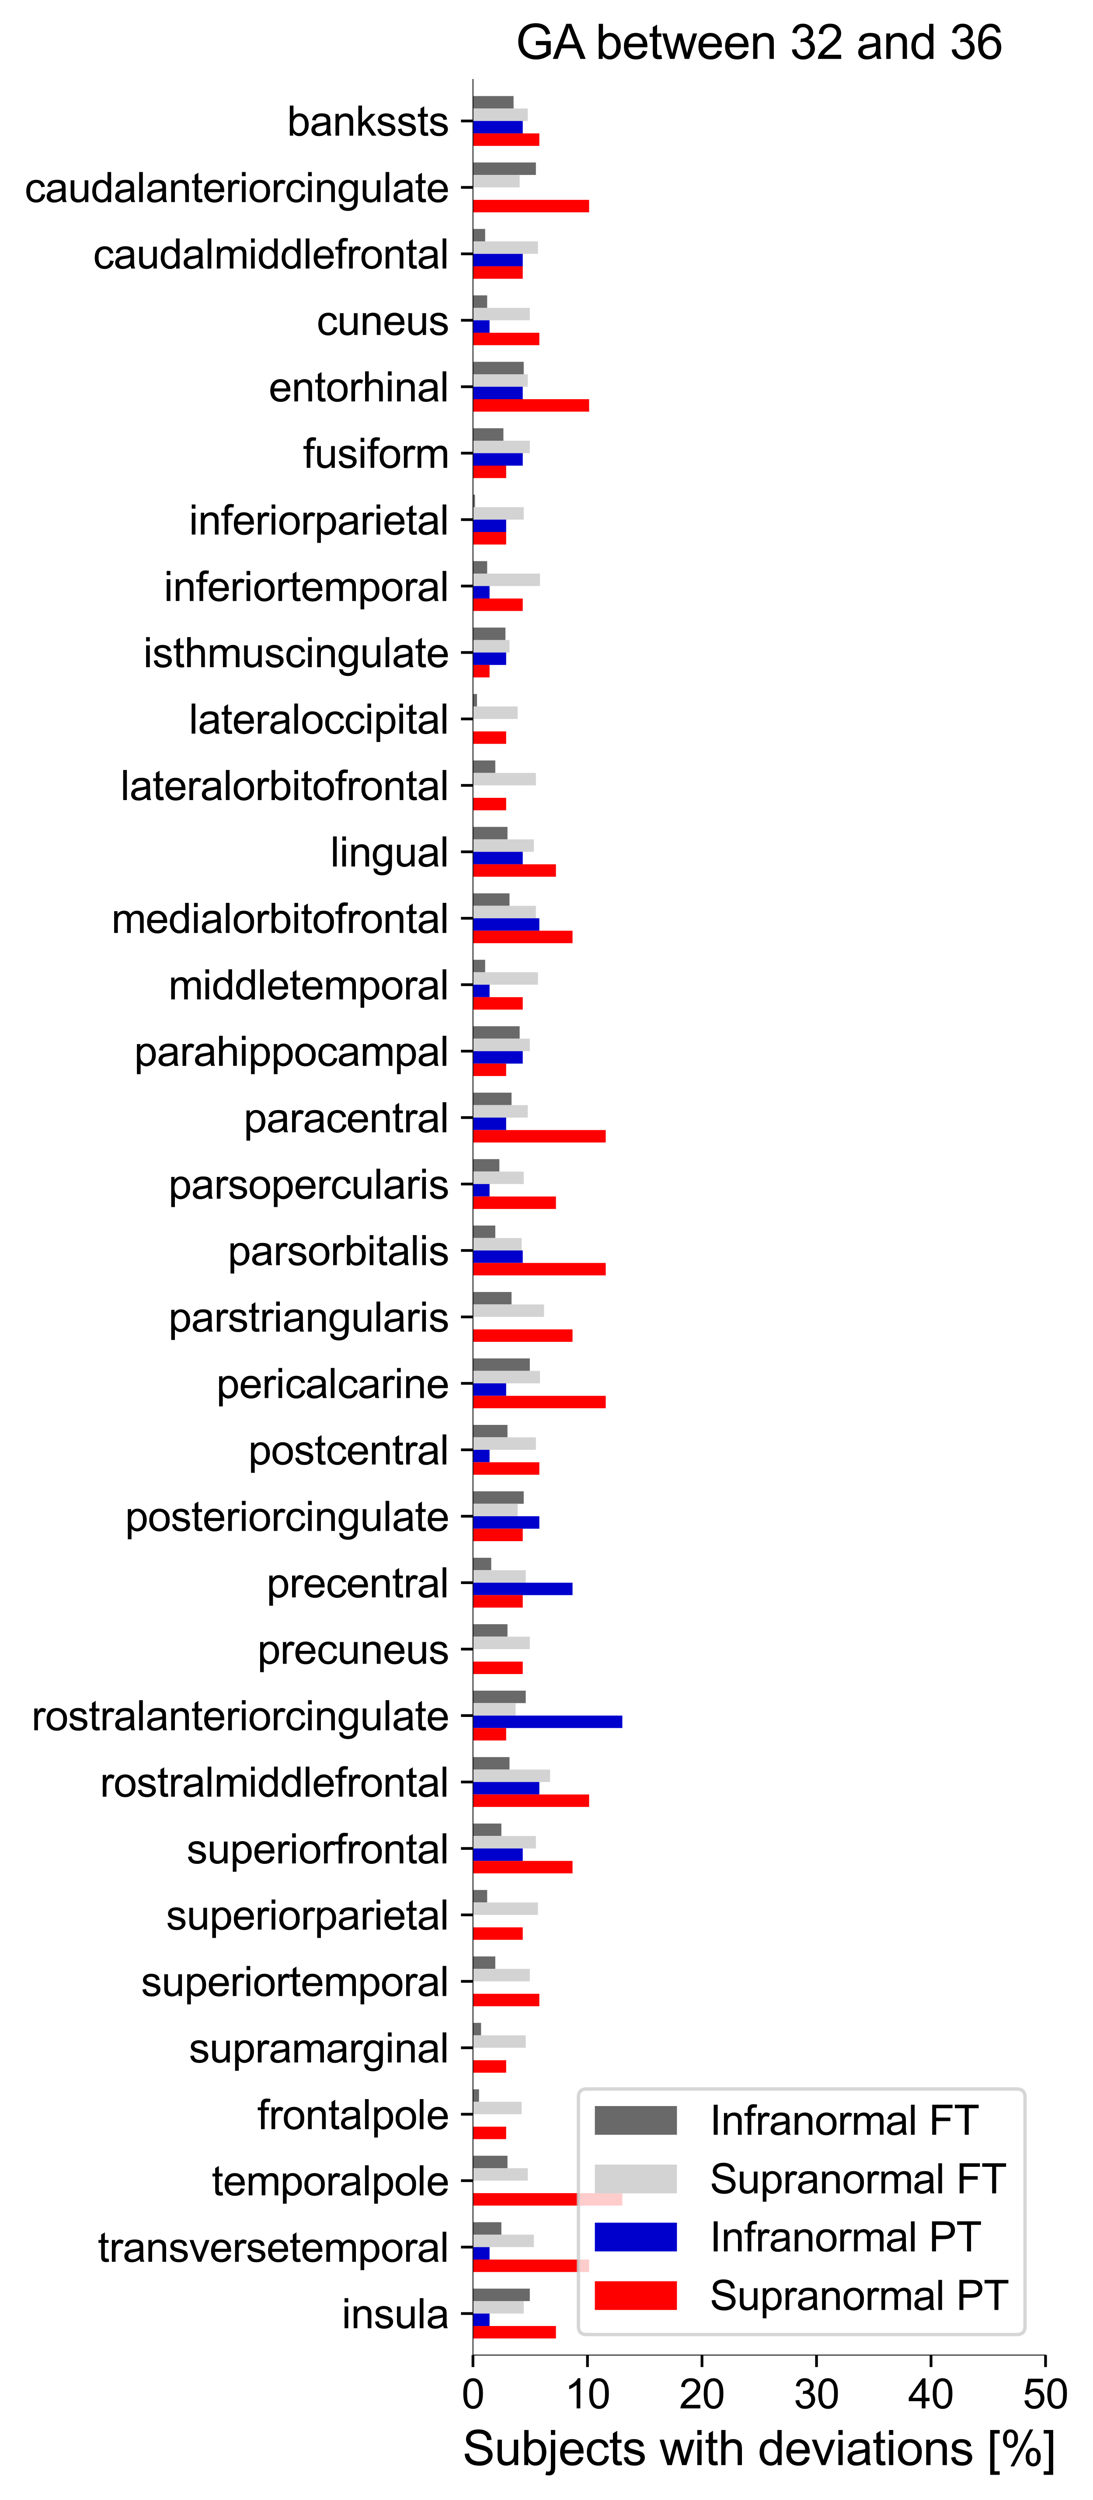 <?xml version="1.0" encoding="utf-8" standalone="no"?>
<!DOCTYPE svg PUBLIC "-//W3C//DTD SVG 1.1//EN"
  "http://www.w3.org/Graphics/SVG/1.1/DTD/svg11.dtd">
<svg xmlns:xlink="http://www.w3.org/1999/xlink" width="319.548pt" height="730.813pt" viewBox="0 0 319.548 730.813" xmlns="http://www.w3.org/2000/svg" version="1.1">
 <defs>
  <style type="text/css">*{stroke-linejoin: round; stroke-linecap: butt}</style>
 </defs>
 <g id="figure_1">
  <g id="patch_1">
   <path d="M 0 730.813 
L 319.548 730.813 
L 319.548 0 
L 0 0 
z
" style="fill: #ffffff"/>
  </g>
  <g id="axes_1">
   <g id="patch_2">
    <path d="M 138.274 688.501 
L 305.674 688.501 
L 305.674 23.221 
L 138.274 23.221 
z
" style="fill: #ffffff"/>
   </g>
   <g id="patch_3">
    <path d="M 138.274 28.077 
L 150.147 28.077 
L 150.147 31.719 
L 138.274 31.719 
z
" clip-path="url(#p9825557668)" style="fill: #696969"/>
   </g>
   <g id="patch_4">
    <path d="M 138.274 47.501 
L 156.677 47.501 
L 156.677 51.143 
L 138.274 51.143 
z
" clip-path="url(#p9825557668)" style="fill: #696969"/>
   </g>
   <g id="patch_5">
    <path d="M 138.274 66.925 
L 141.836 66.925 
L 141.836 70.568 
L 138.274 70.568 
z
" clip-path="url(#p9825557668)" style="fill: #696969"/>
   </g>
   <g id="patch_6">
    <path d="M 138.274 86.35 
L 142.43 86.35 
L 142.43 89.992 
L 138.274 89.992 
z
" clip-path="url(#p9825557668)" style="fill: #696969"/>
   </g>
   <g id="patch_7">
    <path d="M 138.274 105.774 
L 153.115 105.774 
L 153.115 109.416 
L 138.274 109.416 
z
" clip-path="url(#p9825557668)" style="fill: #696969"/>
   </g>
   <g id="patch_8">
    <path d="M 138.274 125.198 
L 147.179 125.198 
L 147.179 128.84 
L 138.274 128.84 
z
" clip-path="url(#p9825557668)" style="fill: #696969"/>
   </g>
   <g id="patch_9">
    <path d="M 138.274 144.622 
L 138.868 144.622 
L 138.868 148.264 
L 138.274 148.264 
z
" clip-path="url(#p9825557668)" style="fill: #696969"/>
   </g>
   <g id="patch_10">
    <path d="M 138.274 164.047 
L 142.43 164.047 
L 142.43 167.689 
L 138.274 167.689 
z
" clip-path="url(#p9825557668)" style="fill: #696969"/>
   </g>
   <g id="patch_11">
    <path d="M 138.274 183.471 
L 147.772 183.471 
L 147.772 187.113 
L 138.274 187.113 
z
" clip-path="url(#p9825557668)" style="fill: #696969"/>
   </g>
   <g id="patch_12">
    <path d="M 138.274 202.895 
L 139.462 202.895 
L 139.462 206.537 
L 138.274 206.537 
z
" clip-path="url(#p9825557668)" style="fill: #696969"/>
   </g>
   <g id="patch_13">
    <path d="M 138.274 222.319 
L 144.804 222.319 
L 144.804 225.961 
L 138.274 225.961 
z
" clip-path="url(#p9825557668)" style="fill: #696969"/>
   </g>
   <g id="patch_14">
    <path d="M 138.274 241.744 
L 148.366 241.744 
L 148.366 245.386 
L 138.274 245.386 
z
" clip-path="url(#p9825557668)" style="fill: #696969"/>
   </g>
   <g id="patch_15">
    <path d="M 138.274 261.168 
L 148.959 261.168 
L 148.959 264.81 
L 138.274 264.81 
z
" clip-path="url(#p9825557668)" style="fill: #696969"/>
   </g>
   <g id="patch_16">
    <path d="M 138.274 280.592 
L 141.836 280.592 
L 141.836 284.234 
L 138.274 284.234 
z
" clip-path="url(#p9825557668)" style="fill: #696969"/>
   </g>
   <g id="patch_17">
    <path d="M 138.274 300.016 
L 151.928 300.016 
L 151.928 303.658 
L 138.274 303.658 
z
" clip-path="url(#p9825557668)" style="fill: #696969"/>
   </g>
   <g id="patch_18">
    <path d="M 138.274 319.44 
L 149.553 319.44 
L 149.553 323.083 
L 138.274 323.083 
z
" clip-path="url(#p9825557668)" style="fill: #696969"/>
   </g>
   <g id="patch_19">
    <path d="M 138.274 338.865 
L 145.991 338.865 
L 145.991 342.507 
L 138.274 342.507 
z
" clip-path="url(#p9825557668)" style="fill: #696969"/>
   </g>
   <g id="patch_20">
    <path d="M 138.274 358.289 
L 144.804 358.289 
L 144.804 361.931 
L 138.274 361.931 
z
" clip-path="url(#p9825557668)" style="fill: #696969"/>
   </g>
   <g id="patch_21">
    <path d="M 138.274 377.713 
L 149.553 377.713 
L 149.553 381.355 
L 138.274 381.355 
z
" clip-path="url(#p9825557668)" style="fill: #696969"/>
   </g>
   <g id="patch_22">
    <path d="M 138.274 397.137 
L 154.896 397.137 
L 154.896 400.779 
L 138.274 400.779 
z
" clip-path="url(#p9825557668)" style="fill: #696969"/>
   </g>
   <g id="patch_23">
    <path d="M 138.274 416.562 
L 148.366 416.562 
L 148.366 420.204 
L 138.274 420.204 
z
" clip-path="url(#p9825557668)" style="fill: #696969"/>
   </g>
   <g id="patch_24">
    <path d="M 138.274 435.986 
L 153.115 435.986 
L 153.115 439.628 
L 138.274 439.628 
z
" clip-path="url(#p9825557668)" style="fill: #696969"/>
   </g>
   <g id="patch_25">
    <path d="M 138.274 455.41 
L 143.617 455.41 
L 143.617 459.052 
L 138.274 459.052 
z
" clip-path="url(#p9825557668)" style="fill: #696969"/>
   </g>
   <g id="patch_26">
    <path d="M 138.274 474.834 
L 148.366 474.834 
L 148.366 478.476 
L 138.274 478.476 
z
" clip-path="url(#p9825557668)" style="fill: #696969"/>
   </g>
   <g id="patch_27">
    <path d="M 138.274 494.259 
L 153.708 494.259 
L 153.708 497.901 
L 138.274 497.901 
z
" clip-path="url(#p9825557668)" style="fill: #696969"/>
   </g>
   <g id="patch_28">
    <path d="M 138.274 513.683 
L 148.959 513.683 
L 148.959 517.325 
L 138.274 517.325 
z
" clip-path="url(#p9825557668)" style="fill: #696969"/>
   </g>
   <g id="patch_29">
    <path d="M 138.274 533.107 
L 146.585 533.107 
L 146.585 536.749 
L 138.274 536.749 
z
" clip-path="url(#p9825557668)" style="fill: #696969"/>
   </g>
   <g id="patch_30">
    <path d="M 138.274 552.531 
L 142.43 552.531 
L 142.43 556.173 
L 138.274 556.173 
z
" clip-path="url(#p9825557668)" style="fill: #696969"/>
   </g>
   <g id="patch_31">
    <path d="M 138.274 571.956 
L 144.804 571.956 
L 144.804 575.598 
L 138.274 575.598 
z
" clip-path="url(#p9825557668)" style="fill: #696969"/>
   </g>
   <g id="patch_32">
    <path d="M 138.274 591.38 
L 140.649 591.38 
L 140.649 595.022 
L 138.274 595.022 
z
" clip-path="url(#p9825557668)" style="fill: #696969"/>
   </g>
   <g id="patch_33">
    <path d="M 138.274 610.804 
L 140.055 610.804 
L 140.055 614.446 
L 138.274 614.446 
z
" clip-path="url(#p9825557668)" style="fill: #696969"/>
   </g>
   <g id="patch_34">
    <path d="M 138.274 630.228 
L 148.366 630.228 
L 148.366 633.87 
L 138.274 633.87 
z
" clip-path="url(#p9825557668)" style="fill: #696969"/>
   </g>
   <g id="patch_35">
    <path d="M 138.274 649.652 
L 146.585 649.652 
L 146.585 653.295 
L 138.274 653.295 
z
" clip-path="url(#p9825557668)" style="fill: #696969"/>
   </g>
   <g id="patch_36">
    <path d="M 138.274 669.077 
L 154.896 669.077 
L 154.896 672.719 
L 138.274 672.719 
z
" clip-path="url(#p9825557668)" style="fill: #696969"/>
   </g>
   <g id="patch_37">
    <path d="M 138.274 31.719 
L 154.302 31.719 
L 154.302 35.361 
L 138.274 35.361 
z
" clip-path="url(#p9825557668)" style="fill: #d3d3d3"/>
   </g>
   <g id="patch_38">
    <path d="M 138.274 51.143 
L 151.928 51.143 
L 151.928 54.785 
L 138.274 54.785 
z
" clip-path="url(#p9825557668)" style="fill: #d3d3d3"/>
   </g>
   <g id="patch_39">
    <path d="M 138.274 70.568 
L 157.27 70.568 
L 157.27 74.21 
L 138.274 74.21 
z
" clip-path="url(#p9825557668)" style="fill: #d3d3d3"/>
   </g>
   <g id="patch_40">
    <path d="M 138.274 89.992 
L 154.896 89.992 
L 154.896 93.634 
L 138.274 93.634 
z
" clip-path="url(#p9825557668)" style="fill: #d3d3d3"/>
   </g>
   <g id="patch_41">
    <path d="M 138.274 109.416 
L 154.302 109.416 
L 154.302 113.058 
L 138.274 113.058 
z
" clip-path="url(#p9825557668)" style="fill: #d3d3d3"/>
   </g>
   <g id="patch_42">
    <path d="M 138.274 128.84 
L 154.896 128.84 
L 154.896 132.482 
L 138.274 132.482 
z
" clip-path="url(#p9825557668)" style="fill: #d3d3d3"/>
   </g>
   <g id="patch_43">
    <path d="M 138.274 148.264 
L 153.115 148.264 
L 153.115 151.906 
L 138.274 151.906 
z
" clip-path="url(#p9825557668)" style="fill: #d3d3d3"/>
   </g>
   <g id="patch_44">
    <path d="M 138.274 167.689 
L 157.864 167.689 
L 157.864 171.331 
L 138.274 171.331 
z
" clip-path="url(#p9825557668)" style="fill: #d3d3d3"/>
   </g>
   <g id="patch_45">
    <path d="M 138.274 187.113 
L 148.959 187.113 
L 148.959 190.755 
L 138.274 190.755 
z
" clip-path="url(#p9825557668)" style="fill: #d3d3d3"/>
   </g>
   <g id="patch_46">
    <path d="M 138.274 206.537 
L 151.334 206.537 
L 151.334 210.179 
L 138.274 210.179 
z
" clip-path="url(#p9825557668)" style="fill: #d3d3d3"/>
   </g>
   <g id="patch_47">
    <path d="M 138.274 225.961 
L 156.677 225.961 
L 156.677 229.603 
L 138.274 229.603 
z
" clip-path="url(#p9825557668)" style="fill: #d3d3d3"/>
   </g>
   <g id="patch_48">
    <path d="M 138.274 245.386 
L 156.083 245.386 
L 156.083 249.028 
L 138.274 249.028 
z
" clip-path="url(#p9825557668)" style="fill: #d3d3d3"/>
   </g>
   <g id="patch_49">
    <path d="M 138.274 264.81 
L 156.677 264.81 
L 156.677 268.452 
L 138.274 268.452 
z
" clip-path="url(#p9825557668)" style="fill: #d3d3d3"/>
   </g>
   <g id="patch_50">
    <path d="M 138.274 284.234 
L 157.27 284.234 
L 157.27 287.876 
L 138.274 287.876 
z
" clip-path="url(#p9825557668)" style="fill: #d3d3d3"/>
   </g>
   <g id="patch_51">
    <path d="M 138.274 303.658 
L 154.896 303.658 
L 154.896 307.3 
L 138.274 307.3 
z
" clip-path="url(#p9825557668)" style="fill: #d3d3d3"/>
   </g>
   <g id="patch_52">
    <path d="M 138.274 323.083 
L 154.302 323.083 
L 154.302 326.725 
L 138.274 326.725 
z
" clip-path="url(#p9825557668)" style="fill: #d3d3d3"/>
   </g>
   <g id="patch_53">
    <path d="M 138.274 342.507 
L 153.115 342.507 
L 153.115 346.149 
L 138.274 346.149 
z
" clip-path="url(#p9825557668)" style="fill: #d3d3d3"/>
   </g>
   <g id="patch_54">
    <path d="M 138.274 361.931 
L 152.521 361.931 
L 152.521 365.573 
L 138.274 365.573 
z
" clip-path="url(#p9825557668)" style="fill: #d3d3d3"/>
   </g>
   <g id="patch_55">
    <path d="M 138.274 381.355 
L 159.051 381.355 
L 159.051 384.997 
L 138.274 384.997 
z
" clip-path="url(#p9825557668)" style="fill: #d3d3d3"/>
   </g>
   <g id="patch_56">
    <path d="M 138.274 400.779 
L 157.864 400.779 
L 157.864 404.422 
L 138.274 404.422 
z
" clip-path="url(#p9825557668)" style="fill: #d3d3d3"/>
   </g>
   <g id="patch_57">
    <path d="M 138.274 420.204 
L 156.677 420.204 
L 156.677 423.846 
L 138.274 423.846 
z
" clip-path="url(#p9825557668)" style="fill: #d3d3d3"/>
   </g>
   <g id="patch_58">
    <path d="M 138.274 439.628 
L 151.334 439.628 
L 151.334 443.27 
L 138.274 443.27 
z
" clip-path="url(#p9825557668)" style="fill: #d3d3d3"/>
   </g>
   <g id="patch_59">
    <path d="M 138.274 459.052 
L 153.708 459.052 
L 153.708 462.694 
L 138.274 462.694 
z
" clip-path="url(#p9825557668)" style="fill: #d3d3d3"/>
   </g>
   <g id="patch_60">
    <path d="M 138.274 478.476 
L 154.896 478.476 
L 154.896 482.118 
L 138.274 482.118 
z
" clip-path="url(#p9825557668)" style="fill: #d3d3d3"/>
   </g>
   <g id="patch_61">
    <path d="M 138.274 497.901 
L 150.74 497.901 
L 150.74 501.543 
L 138.274 501.543 
z
" clip-path="url(#p9825557668)" style="fill: #d3d3d3"/>
   </g>
   <g id="patch_62">
    <path d="M 138.274 517.325 
L 160.832 517.325 
L 160.832 520.967 
L 138.274 520.967 
z
" clip-path="url(#p9825557668)" style="fill: #d3d3d3"/>
   </g>
   <g id="patch_63">
    <path d="M 138.274 536.749 
L 156.677 536.749 
L 156.677 540.391 
L 138.274 540.391 
z
" clip-path="url(#p9825557668)" style="fill: #d3d3d3"/>
   </g>
   <g id="patch_64">
    <path d="M 138.274 556.173 
L 157.27 556.173 
L 157.27 559.815 
L 138.274 559.815 
z
" clip-path="url(#p9825557668)" style="fill: #d3d3d3"/>
   </g>
   <g id="patch_65">
    <path d="M 138.274 575.598 
L 154.896 575.598 
L 154.896 579.24 
L 138.274 579.24 
z
" clip-path="url(#p9825557668)" style="fill: #d3d3d3"/>
   </g>
   <g id="patch_66">
    <path d="M 138.274 595.022 
L 153.708 595.022 
L 153.708 598.664 
L 138.274 598.664 
z
" clip-path="url(#p9825557668)" style="fill: #d3d3d3"/>
   </g>
   <g id="patch_67">
    <path d="M 138.274 614.446 
L 152.521 614.446 
L 152.521 618.088 
L 138.274 618.088 
z
" clip-path="url(#p9825557668)" style="fill: #d3d3d3"/>
   </g>
   <g id="patch_68">
    <path d="M 138.274 633.87 
L 154.302 633.87 
L 154.302 637.512 
L 138.274 637.512 
z
" clip-path="url(#p9825557668)" style="fill: #d3d3d3"/>
   </g>
   <g id="patch_69">
    <path d="M 138.274 653.295 
L 156.083 653.295 
L 156.083 656.937 
L 138.274 656.937 
z
" clip-path="url(#p9825557668)" style="fill: #d3d3d3"/>
   </g>
   <g id="patch_70">
    <path d="M 138.274 672.719 
L 153.115 672.719 
L 153.115 676.361 
L 138.274 676.361 
z
" clip-path="url(#p9825557668)" style="fill: #d3d3d3"/>
   </g>
   <g id="patch_71">
    <path d="M 138.274 35.361 
L 152.831 35.361 
L 152.831 39.003 
L 138.274 39.003 
z
" clip-path="url(#p9825557668)" style="fill: #0000cd"/>
   </g>
   <g id="patch_72">
    <path d="M 138.274 54.785 
L 138.274 54.785 
L 138.274 58.427 
L 138.274 58.427 
z
" clip-path="url(#p9825557668)" style="fill: #0000cd"/>
   </g>
   <g id="patch_73">
    <path d="M 138.274 74.21 
L 152.831 74.21 
L 152.831 77.852 
L 138.274 77.852 
z
" clip-path="url(#p9825557668)" style="fill: #0000cd"/>
   </g>
   <g id="patch_74">
    <path d="M 138.274 93.634 
L 143.127 93.634 
L 143.127 97.276 
L 138.274 97.276 
z
" clip-path="url(#p9825557668)" style="fill: #0000cd"/>
   </g>
   <g id="patch_75">
    <path d="M 138.274 113.058 
L 152.831 113.058 
L 152.831 116.7 
L 138.274 116.7 
z
" clip-path="url(#p9825557668)" style="fill: #0000cd"/>
   </g>
   <g id="patch_76">
    <path d="M 138.274 132.482 
L 152.831 132.482 
L 152.831 136.124 
L 138.274 136.124 
z
" clip-path="url(#p9825557668)" style="fill: #0000cd"/>
   </g>
   <g id="patch_77">
    <path d="M 138.274 151.906 
L 147.979 151.906 
L 147.979 155.549 
L 138.274 155.549 
z
" clip-path="url(#p9825557668)" style="fill: #0000cd"/>
   </g>
   <g id="patch_78">
    <path d="M 138.274 171.331 
L 143.127 171.331 
L 143.127 174.973 
L 138.274 174.973 
z
" clip-path="url(#p9825557668)" style="fill: #0000cd"/>
   </g>
   <g id="patch_79">
    <path d="M 138.274 190.755 
L 147.979 190.755 
L 147.979 194.397 
L 138.274 194.397 
z
" clip-path="url(#p9825557668)" style="fill: #0000cd"/>
   </g>
   <g id="patch_80">
    <path d="M 138.274 210.179 
L 138.274 210.179 
L 138.274 213.821 
L 138.274 213.821 
z
" clip-path="url(#p9825557668)" style="fill: #0000cd"/>
   </g>
   <g id="patch_81">
    <path d="M 138.274 229.603 
L 138.274 229.603 
L 138.274 233.245 
L 138.274 233.245 
z
" clip-path="url(#p9825557668)" style="fill: #0000cd"/>
   </g>
   <g id="patch_82">
    <path d="M 138.274 249.028 
L 152.831 249.028 
L 152.831 252.67 
L 138.274 252.67 
z
" clip-path="url(#p9825557668)" style="fill: #0000cd"/>
   </g>
   <g id="patch_83">
    <path d="M 138.274 268.452 
L 157.683 268.452 
L 157.683 272.094 
L 138.274 272.094 
z
" clip-path="url(#p9825557668)" style="fill: #0000cd"/>
   </g>
   <g id="patch_84">
    <path d="M 138.274 287.876 
L 143.127 287.876 
L 143.127 291.518 
L 138.274 291.518 
z
" clip-path="url(#p9825557668)" style="fill: #0000cd"/>
   </g>
   <g id="patch_85">
    <path d="M 138.274 307.3 
L 152.831 307.3 
L 152.831 310.942 
L 138.274 310.942 
z
" clip-path="url(#p9825557668)" style="fill: #0000cd"/>
   </g>
   <g id="patch_86">
    <path d="M 138.274 326.725 
L 147.979 326.725 
L 147.979 330.367 
L 138.274 330.367 
z
" clip-path="url(#p9825557668)" style="fill: #0000cd"/>
   </g>
   <g id="patch_87">
    <path d="M 138.274 346.149 
L 143.127 346.149 
L 143.127 349.791 
L 138.274 349.791 
z
" clip-path="url(#p9825557668)" style="fill: #0000cd"/>
   </g>
   <g id="patch_88">
    <path d="M 138.274 365.573 
L 152.831 365.573 
L 152.831 369.215 
L 138.274 369.215 
z
" clip-path="url(#p9825557668)" style="fill: #0000cd"/>
   </g>
   <g id="patch_89">
    <path d="M 138.274 384.997 
L 138.274 384.997 
L 138.274 388.639 
L 138.274 388.639 
z
" clip-path="url(#p9825557668)" style="fill: #0000cd"/>
   </g>
   <g id="patch_90">
    <path d="M 138.274 404.422 
L 147.979 404.422 
L 147.979 408.064 
L 138.274 408.064 
z
" clip-path="url(#p9825557668)" style="fill: #0000cd"/>
   </g>
   <g id="patch_91">
    <path d="M 138.274 423.846 
L 143.127 423.846 
L 143.127 427.488 
L 138.274 427.488 
z
" clip-path="url(#p9825557668)" style="fill: #0000cd"/>
   </g>
   <g id="patch_92">
    <path d="M 138.274 443.27 
L 157.683 443.27 
L 157.683 446.912 
L 138.274 446.912 
z
" clip-path="url(#p9825557668)" style="fill: #0000cd"/>
   </g>
   <g id="patch_93">
    <path d="M 138.274 462.694 
L 167.387 462.694 
L 167.387 466.336 
L 138.274 466.336 
z
" clip-path="url(#p9825557668)" style="fill: #0000cd"/>
   </g>
   <g id="patch_94">
    <path d="M 138.274 482.118 
L 138.274 482.118 
L 138.274 485.76 
L 138.274 485.76 
z
" clip-path="url(#p9825557668)" style="fill: #0000cd"/>
   </g>
   <g id="patch_95">
    <path d="M 138.274 501.543 
L 181.944 501.543 
L 181.944 505.185 
L 138.274 505.185 
z
" clip-path="url(#p9825557668)" style="fill: #0000cd"/>
   </g>
   <g id="patch_96">
    <path d="M 138.274 520.967 
L 157.683 520.967 
L 157.683 524.609 
L 138.274 524.609 
z
" clip-path="url(#p9825557668)" style="fill: #0000cd"/>
   </g>
   <g id="patch_97">
    <path d="M 138.274 540.391 
L 152.831 540.391 
L 152.831 544.033 
L 138.274 544.033 
z
" clip-path="url(#p9825557668)" style="fill: #0000cd"/>
   </g>
   <g id="patch_98">
    <path d="M 138.274 559.815 
L 138.274 559.815 
L 138.274 563.457 
L 138.274 563.457 
z
" clip-path="url(#p9825557668)" style="fill: #0000cd"/>
   </g>
   <g id="patch_99">
    <path d="M 138.274 579.24 
L 138.274 579.24 
L 138.274 582.882 
L 138.274 582.882 
z
" clip-path="url(#p9825557668)" style="fill: #0000cd"/>
   </g>
   <g id="patch_100">
    <path d="M 138.274 598.664 
L 138.274 598.664 
L 138.274 602.306 
L 138.274 602.306 
z
" clip-path="url(#p9825557668)" style="fill: #0000cd"/>
   </g>
   <g id="patch_101">
    <path d="M 138.274 618.088 
L 138.274 618.088 
L 138.274 621.73 
L 138.274 621.73 
z
" clip-path="url(#p9825557668)" style="fill: #0000cd"/>
   </g>
   <g id="patch_102">
    <path d="M 138.274 637.512 
L 138.274 637.512 
L 138.274 641.154 
L 138.274 641.154 
z
" clip-path="url(#p9825557668)" style="fill: #0000cd"/>
   </g>
   <g id="patch_103">
    <path d="M 138.274 656.937 
L 143.127 656.937 
L 143.127 660.579 
L 138.274 660.579 
z
" clip-path="url(#p9825557668)" style="fill: #0000cd"/>
   </g>
   <g id="patch_104">
    <path d="M 138.274 676.361 
L 143.127 676.361 
L 143.127 680.003 
L 138.274 680.003 
z
" clip-path="url(#p9825557668)" style="fill: #0000cd"/>
   </g>
   <g id="patch_105">
    <path d="M 138.274 39.003 
L 157.683 39.003 
L 157.683 42.645 
L 138.274 42.645 
z
" clip-path="url(#p9825557668)" style="fill: #ff0000"/>
   </g>
   <g id="patch_106">
    <path d="M 138.274 58.427 
L 172.24 58.427 
L 172.24 62.069 
L 138.274 62.069 
z
" clip-path="url(#p9825557668)" style="fill: #ff0000"/>
   </g>
   <g id="patch_107">
    <path d="M 138.274 77.852 
L 152.831 77.852 
L 152.831 81.494 
L 138.274 81.494 
z
" clip-path="url(#p9825557668)" style="fill: #ff0000"/>
   </g>
   <g id="patch_108">
    <path d="M 138.274 97.276 
L 157.683 97.276 
L 157.683 100.918 
L 138.274 100.918 
z
" clip-path="url(#p9825557668)" style="fill: #ff0000"/>
   </g>
   <g id="patch_109">
    <path d="M 138.274 116.7 
L 172.24 116.7 
L 172.24 120.342 
L 138.274 120.342 
z
" clip-path="url(#p9825557668)" style="fill: #ff0000"/>
   </g>
   <g id="patch_110">
    <path d="M 138.274 136.124 
L 147.979 136.124 
L 147.979 139.766 
L 138.274 139.766 
z
" clip-path="url(#p9825557668)" style="fill: #ff0000"/>
   </g>
   <g id="patch_111">
    <path d="M 138.274 155.549 
L 147.979 155.549 
L 147.979 159.191 
L 138.274 159.191 
z
" clip-path="url(#p9825557668)" style="fill: #ff0000"/>
   </g>
   <g id="patch_112">
    <path d="M 138.274 174.973 
L 152.831 174.973 
L 152.831 178.615 
L 138.274 178.615 
z
" clip-path="url(#p9825557668)" style="fill: #ff0000"/>
   </g>
   <g id="patch_113">
    <path d="M 138.274 194.397 
L 143.127 194.397 
L 143.127 198.039 
L 138.274 198.039 
z
" clip-path="url(#p9825557668)" style="fill: #ff0000"/>
   </g>
   <g id="patch_114">
    <path d="M 138.274 213.821 
L 147.979 213.821 
L 147.979 217.463 
L 138.274 217.463 
z
" clip-path="url(#p9825557668)" style="fill: #ff0000"/>
   </g>
   <g id="patch_115">
    <path d="M 138.274 233.245 
L 147.979 233.245 
L 147.979 236.888 
L 138.274 236.888 
z
" clip-path="url(#p9825557668)" style="fill: #ff0000"/>
   </g>
   <g id="patch_116">
    <path d="M 138.274 252.67 
L 162.535 252.67 
L 162.535 256.312 
L 138.274 256.312 
z
" clip-path="url(#p9825557668)" style="fill: #ff0000"/>
   </g>
   <g id="patch_117">
    <path d="M 138.274 272.094 
L 167.387 272.094 
L 167.387 275.736 
L 138.274 275.736 
z
" clip-path="url(#p9825557668)" style="fill: #ff0000"/>
   </g>
   <g id="patch_118">
    <path d="M 138.274 291.518 
L 152.831 291.518 
L 152.831 295.16 
L 138.274 295.16 
z
" clip-path="url(#p9825557668)" style="fill: #ff0000"/>
   </g>
   <g id="patch_119">
    <path d="M 138.274 310.942 
L 147.979 310.942 
L 147.979 314.584 
L 138.274 314.584 
z
" clip-path="url(#p9825557668)" style="fill: #ff0000"/>
   </g>
   <g id="patch_120">
    <path d="M 138.274 330.367 
L 177.092 330.367 
L 177.092 334.009 
L 138.274 334.009 
z
" clip-path="url(#p9825557668)" style="fill: #ff0000"/>
   </g>
   <g id="patch_121">
    <path d="M 138.274 349.791 
L 162.535 349.791 
L 162.535 353.433 
L 138.274 353.433 
z
" clip-path="url(#p9825557668)" style="fill: #ff0000"/>
   </g>
   <g id="patch_122">
    <path d="M 138.274 369.215 
L 177.092 369.215 
L 177.092 372.857 
L 138.274 372.857 
z
" clip-path="url(#p9825557668)" style="fill: #ff0000"/>
   </g>
   <g id="patch_123">
    <path d="M 138.274 388.639 
L 167.387 388.639 
L 167.387 392.281 
L 138.274 392.281 
z
" clip-path="url(#p9825557668)" style="fill: #ff0000"/>
   </g>
   <g id="patch_124">
    <path d="M 138.274 408.064 
L 177.092 408.064 
L 177.092 411.706 
L 138.274 411.706 
z
" clip-path="url(#p9825557668)" style="fill: #ff0000"/>
   </g>
   <g id="patch_125">
    <path d="M 138.274 427.488 
L 157.683 427.488 
L 157.683 431.13 
L 138.274 431.13 
z
" clip-path="url(#p9825557668)" style="fill: #ff0000"/>
   </g>
   <g id="patch_126">
    <path d="M 138.274 446.912 
L 152.831 446.912 
L 152.831 450.554 
L 138.274 450.554 
z
" clip-path="url(#p9825557668)" style="fill: #ff0000"/>
   </g>
   <g id="patch_127">
    <path d="M 138.274 466.336 
L 152.831 466.336 
L 152.831 469.978 
L 138.274 469.978 
z
" clip-path="url(#p9825557668)" style="fill: #ff0000"/>
   </g>
   <g id="patch_128">
    <path d="M 138.274 485.76 
L 152.831 485.76 
L 152.831 489.403 
L 138.274 489.403 
z
" clip-path="url(#p9825557668)" style="fill: #ff0000"/>
   </g>
   <g id="patch_129">
    <path d="M 138.274 505.185 
L 147.979 505.185 
L 147.979 508.827 
L 138.274 508.827 
z
" clip-path="url(#p9825557668)" style="fill: #ff0000"/>
   </g>
   <g id="patch_130">
    <path d="M 138.274 524.609 
L 172.24 524.609 
L 172.24 528.251 
L 138.274 528.251 
z
" clip-path="url(#p9825557668)" style="fill: #ff0000"/>
   </g>
   <g id="patch_131">
    <path d="M 138.274 544.033 
L 167.387 544.033 
L 167.387 547.675 
L 138.274 547.675 
z
" clip-path="url(#p9825557668)" style="fill: #ff0000"/>
   </g>
   <g id="patch_132">
    <path d="M 138.274 563.457 
L 152.831 563.457 
L 152.831 567.099 
L 138.274 567.099 
z
" clip-path="url(#p9825557668)" style="fill: #ff0000"/>
   </g>
   <g id="patch_133">
    <path d="M 138.274 582.882 
L 157.683 582.882 
L 157.683 586.524 
L 138.274 586.524 
z
" clip-path="url(#p9825557668)" style="fill: #ff0000"/>
   </g>
   <g id="patch_134">
    <path d="M 138.274 602.306 
L 147.979 602.306 
L 147.979 605.948 
L 138.274 605.948 
z
" clip-path="url(#p9825557668)" style="fill: #ff0000"/>
   </g>
   <g id="patch_135">
    <path d="M 138.274 621.73 
L 147.979 621.73 
L 147.979 625.372 
L 138.274 625.372 
z
" clip-path="url(#p9825557668)" style="fill: #ff0000"/>
   </g>
   <g id="patch_136">
    <path d="M 138.274 641.154 
L 181.944 641.154 
L 181.944 644.796 
L 138.274 644.796 
z
" clip-path="url(#p9825557668)" style="fill: #ff0000"/>
   </g>
   <g id="patch_137">
    <path d="M 138.274 660.579 
L 172.24 660.579 
L 172.24 664.221 
L 138.274 664.221 
z
" clip-path="url(#p9825557668)" style="fill: #ff0000"/>
   </g>
   <g id="patch_138">
    <path d="M 138.274 680.003 
L 162.535 680.003 
L 162.535 683.645 
L 138.274 683.645 
z
" clip-path="url(#p9825557668)" style="fill: #ff0000"/>
   </g>
   <g id="matplotlib.axis_1">
    <g id="xtick_1">
     <g id="line2d_1">
      <defs>
       <path id="m8a48b89fcf" d="M 0 0 
L 0 3.5 
" style="stroke: #000000; stroke-width: 0.8"/>
      </defs>
      <g>
       <use xlink:href="#m8a48b89fcf" x="138.274" y="688.501" style="stroke: #000000; stroke-width: 0.8"/>
      </g>
     </g>
     <g id="text_1">
      <!-- 0 -->
      <g transform="translate(134.938 704.09) scale(0.12 -0.12)">
       <defs>
        <path id="ArialMT-30" d="M 266 2259 
Q 266 3072 433 3567 
Q 600 4063 929 4331 
Q 1259 4600 1759 4600 
Q 2128 4600 2406 4451 
Q 2684 4303 2865 4023 
Q 3047 3744 3150 3342 
Q 3253 2941 3253 2259 
Q 3253 1453 3087 958 
Q 2922 463 2592 192 
Q 2263 -78 1759 -78 
Q 1097 -78 719 397 
Q 266 969 266 2259 
z
M 844 2259 
Q 844 1131 1108 757 
Q 1372 384 1759 384 
Q 2147 384 2411 759 
Q 2675 1134 2675 2259 
Q 2675 3391 2411 3762 
Q 2147 4134 1753 4134 
Q 1366 4134 1134 3806 
Q 844 3388 844 2259 
z
" transform="scale(0.016)"/>
       </defs>
       <use xlink:href="#ArialMT-30"/>
      </g>
     </g>
    </g>
    <g id="xtick_2">
     <g id="line2d_2">
      <g>
       <use xlink:href="#m8a48b89fcf" x="171.754" y="688.501" style="stroke: #000000; stroke-width: 0.8"/>
      </g>
     </g>
     <g id="text_2">
      <!-- 10 -->
      <g transform="translate(165.081 704.09) scale(0.12 -0.12)">
       <defs>
        <path id="ArialMT-31" d="M 2384 0 
L 1822 0 
L 1822 3584 
Q 1619 3391 1289 3197 
Q 959 3003 697 2906 
L 697 3450 
Q 1169 3672 1522 3987 
Q 1875 4303 2022 4600 
L 2384 4600 
L 2384 0 
z
" transform="scale(0.016)"/>
       </defs>
       <use xlink:href="#ArialMT-31"/>
       <use xlink:href="#ArialMT-30" x="55.615"/>
      </g>
     </g>
    </g>
    <g id="xtick_3">
     <g id="line2d_3">
      <g>
       <use xlink:href="#m8a48b89fcf" x="205.234" y="688.501" style="stroke: #000000; stroke-width: 0.8"/>
      </g>
     </g>
     <g id="text_3">
      <!-- 20 -->
      <g transform="translate(198.561 704.09) scale(0.12 -0.12)">
       <defs>
        <path id="ArialMT-32" d="M 3222 541 
L 3222 0 
L 194 0 
Q 188 203 259 391 
Q 375 700 629 1000 
Q 884 1300 1366 1694 
Q 2113 2306 2375 2664 
Q 2638 3022 2638 3341 
Q 2638 3675 2398 3904 
Q 2159 4134 1775 4134 
Q 1369 4134 1125 3890 
Q 881 3647 878 3216 
L 300 3275 
Q 359 3922 746 4261 
Q 1134 4600 1788 4600 
Q 2447 4600 2831 4234 
Q 3216 3869 3216 3328 
Q 3216 3053 3103 2787 
Q 2991 2522 2730 2228 
Q 2469 1934 1863 1422 
Q 1356 997 1212 845 
Q 1069 694 975 541 
L 3222 541 
z
" transform="scale(0.016)"/>
       </defs>
       <use xlink:href="#ArialMT-32"/>
       <use xlink:href="#ArialMT-30" x="55.615"/>
      </g>
     </g>
    </g>
    <g id="xtick_4">
     <g id="line2d_4">
      <g>
       <use xlink:href="#m8a48b89fcf" x="238.714" y="688.501" style="stroke: #000000; stroke-width: 0.8"/>
      </g>
     </g>
     <g id="text_4">
      <!-- 30 -->
      <g transform="translate(232.041 704.09) scale(0.12 -0.12)">
       <defs>
        <path id="ArialMT-33" d="M 269 1209 
L 831 1284 
Q 928 806 1161 595 
Q 1394 384 1728 384 
Q 2125 384 2398 659 
Q 2672 934 2672 1341 
Q 2672 1728 2419 1979 
Q 2166 2231 1775 2231 
Q 1616 2231 1378 2169 
L 1441 2663 
Q 1497 2656 1531 2656 
Q 1891 2656 2178 2843 
Q 2466 3031 2466 3422 
Q 2466 3731 2256 3934 
Q 2047 4138 1716 4138 
Q 1388 4138 1169 3931 
Q 950 3725 888 3313 
L 325 3413 
Q 428 3978 793 4289 
Q 1159 4600 1703 4600 
Q 2078 4600 2393 4439 
Q 2709 4278 2876 4000 
Q 3044 3722 3044 3409 
Q 3044 3113 2884 2869 
Q 2725 2625 2413 2481 
Q 2819 2388 3044 2092 
Q 3269 1797 3269 1353 
Q 3269 753 2831 336 
Q 2394 -81 1725 -81 
Q 1122 -81 723 278 
Q 325 638 269 1209 
z
" transform="scale(0.016)"/>
       </defs>
       <use xlink:href="#ArialMT-33"/>
       <use xlink:href="#ArialMT-30" x="55.615"/>
      </g>
     </g>
    </g>
    <g id="xtick_5">
     <g id="line2d_5">
      <g>
       <use xlink:href="#m8a48b89fcf" x="272.194" y="688.501" style="stroke: #000000; stroke-width: 0.8"/>
      </g>
     </g>
     <g id="text_5">
      <!-- 40 -->
      <g transform="translate(265.521 704.09) scale(0.12 -0.12)">
       <defs>
        <path id="ArialMT-34" d="M 2069 0 
L 2069 1097 
L 81 1097 
L 81 1613 
L 2172 4581 
L 2631 4581 
L 2631 1613 
L 3250 1613 
L 3250 1097 
L 2631 1097 
L 2631 0 
L 2069 0 
z
M 2069 1613 
L 2069 3678 
L 634 1613 
L 2069 1613 
z
" transform="scale(0.016)"/>
       </defs>
       <use xlink:href="#ArialMT-34"/>
       <use xlink:href="#ArialMT-30" x="55.615"/>
      </g>
     </g>
    </g>
    <g id="xtick_6">
     <g id="line2d_6">
      <g>
       <use xlink:href="#m8a48b89fcf" x="305.674" y="688.501" style="stroke: #000000; stroke-width: 0.8"/>
      </g>
     </g>
     <g id="text_6">
      <!-- 50 -->
      <g transform="translate(299.001 704.09) scale(0.12 -0.12)">
       <defs>
        <path id="ArialMT-35" d="M 266 1200 
L 856 1250 
Q 922 819 1161 601 
Q 1400 384 1738 384 
Q 2144 384 2425 690 
Q 2706 997 2706 1503 
Q 2706 1984 2436 2262 
Q 2166 2541 1728 2541 
Q 1456 2541 1237 2417 
Q 1019 2294 894 2097 
L 366 2166 
L 809 4519 
L 3088 4519 
L 3088 3981 
L 1259 3981 
L 1013 2750 
Q 1425 3038 1878 3038 
Q 2478 3038 2890 2622 
Q 3303 2206 3303 1553 
Q 3303 931 2941 478 
Q 2500 -78 1738 -78 
Q 1113 -78 717 272 
Q 322 622 266 1200 
z
" transform="scale(0.016)"/>
       </defs>
       <use xlink:href="#ArialMT-35"/>
       <use xlink:href="#ArialMT-30" x="55.615"/>
      </g>
     </g>
    </g>
    <g id="text_7">
     <!-- Subjects with deviations [%] -->
     <g transform="translate(135.213 720.667) scale(0.14 -0.14)">
      <defs>
       <path id="ArialMT-53" d="M 288 1472 
L 859 1522 
Q 900 1178 1048 958 
Q 1197 738 1509 602 
Q 1822 466 2213 466 
Q 2559 466 2825 569 
Q 3091 672 3220 851 
Q 3350 1031 3350 1244 
Q 3350 1459 3225 1620 
Q 3100 1781 2813 1891 
Q 2628 1963 1997 2114 
Q 1366 2266 1113 2400 
Q 784 2572 623 2826 
Q 463 3081 463 3397 
Q 463 3744 659 4045 
Q 856 4347 1234 4503 
Q 1613 4659 2075 4659 
Q 2584 4659 2973 4495 
Q 3363 4331 3572 4012 
Q 3781 3694 3797 3291 
L 3216 3247 
Q 3169 3681 2898 3903 
Q 2628 4125 2100 4125 
Q 1550 4125 1298 3923 
Q 1047 3722 1047 3438 
Q 1047 3191 1225 3031 
Q 1400 2872 2139 2705 
Q 2878 2538 3153 2413 
Q 3553 2228 3743 1945 
Q 3934 1663 3934 1294 
Q 3934 928 3725 604 
Q 3516 281 3123 101 
Q 2731 -78 2241 -78 
Q 1619 -78 1198 103 
Q 778 284 539 648 
Q 300 1013 288 1472 
z
" transform="scale(0.016)"/>
       <path id="ArialMT-75" d="M 2597 0 
L 2597 488 
Q 2209 -75 1544 -75 
Q 1250 -75 995 37 
Q 741 150 617 320 
Q 494 491 444 738 
Q 409 903 409 1263 
L 409 3319 
L 972 3319 
L 972 1478 
Q 972 1038 1006 884 
Q 1059 663 1231 536 
Q 1403 409 1656 409 
Q 1909 409 2131 539 
Q 2353 669 2445 892 
Q 2538 1116 2538 1541 
L 2538 3319 
L 3100 3319 
L 3100 0 
L 2597 0 
z
" transform="scale(0.016)"/>
       <path id="ArialMT-62" d="M 941 0 
L 419 0 
L 419 4581 
L 981 4581 
L 981 2947 
Q 1338 3394 1891 3394 
Q 2197 3394 2470 3270 
Q 2744 3147 2920 2923 
Q 3097 2700 3197 2384 
Q 3297 2069 3297 1709 
Q 3297 856 2875 390 
Q 2453 -75 1863 -75 
Q 1275 -75 941 416 
L 941 0 
z
M 934 1684 
Q 934 1088 1097 822 
Q 1363 388 1816 388 
Q 2184 388 2453 708 
Q 2722 1028 2722 1663 
Q 2722 2313 2464 2622 
Q 2206 2931 1841 2931 
Q 1472 2931 1203 2611 
Q 934 2291 934 1684 
z
" transform="scale(0.016)"/>
       <path id="ArialMT-6a" d="M 419 3928 
L 419 4581 
L 981 4581 
L 981 3928 
L 419 3928 
z
M -294 -1288 
L -188 -809 
Q -19 -853 78 -853 
Q 250 -853 334 -739 
Q 419 -625 419 -169 
L 419 3319 
L 981 3319 
L 981 -181 
Q 981 -794 822 -1034 
Q 619 -1347 147 -1347 
Q -81 -1347 -294 -1288 
z
" transform="scale(0.016)"/>
       <path id="ArialMT-65" d="M 2694 1069 
L 3275 997 
Q 3138 488 2766 206 
Q 2394 -75 1816 -75 
Q 1088 -75 661 373 
Q 234 822 234 1631 
Q 234 2469 665 2931 
Q 1097 3394 1784 3394 
Q 2450 3394 2872 2941 
Q 3294 2488 3294 1666 
Q 3294 1616 3291 1516 
L 816 1516 
Q 847 969 1125 678 
Q 1403 388 1819 388 
Q 2128 388 2347 550 
Q 2566 713 2694 1069 
z
M 847 1978 
L 2700 1978 
Q 2663 2397 2488 2606 
Q 2219 2931 1791 2931 
Q 1403 2931 1139 2672 
Q 875 2413 847 1978 
z
" transform="scale(0.016)"/>
       <path id="ArialMT-63" d="M 2588 1216 
L 3141 1144 
Q 3050 572 2676 248 
Q 2303 -75 1759 -75 
Q 1078 -75 664 370 
Q 250 816 250 1647 
Q 250 2184 428 2587 
Q 606 2991 970 3192 
Q 1334 3394 1763 3394 
Q 2303 3394 2647 3120 
Q 2991 2847 3088 2344 
L 2541 2259 
Q 2463 2594 2264 2762 
Q 2066 2931 1784 2931 
Q 1359 2931 1093 2626 
Q 828 2322 828 1663 
Q 828 994 1084 691 
Q 1341 388 1753 388 
Q 2084 388 2306 591 
Q 2528 794 2588 1216 
z
" transform="scale(0.016)"/>
       <path id="ArialMT-74" d="M 1650 503 
L 1731 6 
Q 1494 -44 1306 -44 
Q 1000 -44 831 53 
Q 663 150 594 308 
Q 525 466 525 972 
L 525 2881 
L 113 2881 
L 113 3319 
L 525 3319 
L 525 4141 
L 1084 4478 
L 1084 3319 
L 1650 3319 
L 1650 2881 
L 1084 2881 
L 1084 941 
Q 1084 700 1114 631 
Q 1144 563 1211 522 
Q 1278 481 1403 481 
Q 1497 481 1650 503 
z
" transform="scale(0.016)"/>
       <path id="ArialMT-73" d="M 197 991 
L 753 1078 
Q 800 744 1014 566 
Q 1228 388 1613 388 
Q 2000 388 2187 545 
Q 2375 703 2375 916 
Q 2375 1106 2209 1216 
Q 2094 1291 1634 1406 
Q 1016 1563 777 1677 
Q 538 1791 414 1992 
Q 291 2194 291 2438 
Q 291 2659 392 2848 
Q 494 3038 669 3163 
Q 800 3259 1026 3326 
Q 1253 3394 1513 3394 
Q 1903 3394 2198 3281 
Q 2494 3169 2634 2976 
Q 2775 2784 2828 2463 
L 2278 2388 
Q 2241 2644 2061 2787 
Q 1881 2931 1553 2931 
Q 1166 2931 1000 2803 
Q 834 2675 834 2503 
Q 834 2394 903 2306 
Q 972 2216 1119 2156 
Q 1203 2125 1616 2013 
Q 2213 1853 2448 1751 
Q 2684 1650 2818 1456 
Q 2953 1263 2953 975 
Q 2953 694 2789 445 
Q 2625 197 2315 61 
Q 2006 -75 1616 -75 
Q 969 -75 630 194 
Q 291 463 197 991 
z
" transform="scale(0.016)"/>
       <path id="ArialMT-20" transform="scale(0.016)"/>
       <path id="ArialMT-77" d="M 1034 0 
L 19 3319 
L 600 3319 
L 1128 1403 
L 1325 691 
Q 1338 744 1497 1375 
L 2025 3319 
L 2603 3319 
L 3100 1394 
L 3266 759 
L 3456 1400 
L 4025 3319 
L 4572 3319 
L 3534 0 
L 2950 0 
L 2422 1988 
L 2294 2553 
L 1622 0 
L 1034 0 
z
" transform="scale(0.016)"/>
       <path id="ArialMT-69" d="M 425 3934 
L 425 4581 
L 988 4581 
L 988 3934 
L 425 3934 
z
M 425 0 
L 425 3319 
L 988 3319 
L 988 0 
L 425 0 
z
" transform="scale(0.016)"/>
       <path id="ArialMT-68" d="M 422 0 
L 422 4581 
L 984 4581 
L 984 2938 
Q 1378 3394 1978 3394 
Q 2347 3394 2619 3248 
Q 2891 3103 3008 2847 
Q 3125 2591 3125 2103 
L 3125 0 
L 2563 0 
L 2563 2103 
Q 2563 2525 2380 2717 
Q 2197 2909 1863 2909 
Q 1613 2909 1392 2779 
Q 1172 2650 1078 2428 
Q 984 2206 984 1816 
L 984 0 
L 422 0 
z
" transform="scale(0.016)"/>
       <path id="ArialMT-64" d="M 2575 0 
L 2575 419 
Q 2259 -75 1647 -75 
Q 1250 -75 917 144 
Q 584 363 401 755 
Q 219 1147 219 1656 
Q 219 2153 384 2558 
Q 550 2963 881 3178 
Q 1213 3394 1622 3394 
Q 1922 3394 2156 3267 
Q 2391 3141 2538 2938 
L 2538 4581 
L 3097 4581 
L 3097 0 
L 2575 0 
z
M 797 1656 
Q 797 1019 1065 703 
Q 1334 388 1700 388 
Q 2069 388 2326 689 
Q 2584 991 2584 1609 
Q 2584 2291 2321 2609 
Q 2059 2928 1675 2928 
Q 1300 2928 1048 2622 
Q 797 2316 797 1656 
z
" transform="scale(0.016)"/>
       <path id="ArialMT-76" d="M 1344 0 
L 81 3319 
L 675 3319 
L 1388 1331 
Q 1503 1009 1600 663 
Q 1675 925 1809 1294 
L 2547 3319 
L 3125 3319 
L 1869 0 
L 1344 0 
z
" transform="scale(0.016)"/>
       <path id="ArialMT-61" d="M 2588 409 
Q 2275 144 1986 34 
Q 1697 -75 1366 -75 
Q 819 -75 525 192 
Q 231 459 231 875 
Q 231 1119 342 1320 
Q 453 1522 633 1644 
Q 813 1766 1038 1828 
Q 1203 1872 1538 1913 
Q 2219 1994 2541 2106 
Q 2544 2222 2544 2253 
Q 2544 2597 2384 2738 
Q 2169 2928 1744 2928 
Q 1347 2928 1158 2789 
Q 969 2650 878 2297 
L 328 2372 
Q 403 2725 575 2942 
Q 747 3159 1072 3276 
Q 1397 3394 1825 3394 
Q 2250 3394 2515 3294 
Q 2781 3194 2906 3042 
Q 3031 2891 3081 2659 
Q 3109 2516 3109 2141 
L 3109 1391 
Q 3109 606 3145 398 
Q 3181 191 3288 0 
L 2700 0 
Q 2613 175 2588 409 
z
M 2541 1666 
Q 2234 1541 1622 1453 
Q 1275 1403 1131 1340 
Q 988 1278 909 1158 
Q 831 1038 831 891 
Q 831 666 1001 516 
Q 1172 366 1500 366 
Q 1825 366 2078 508 
Q 2331 650 2450 897 
Q 2541 1088 2541 1459 
L 2541 1666 
z
" transform="scale(0.016)"/>
       <path id="ArialMT-6f" d="M 213 1659 
Q 213 2581 725 3025 
Q 1153 3394 1769 3394 
Q 2453 3394 2887 2945 
Q 3322 2497 3322 1706 
Q 3322 1066 3130 698 
Q 2938 331 2570 128 
Q 2203 -75 1769 -75 
Q 1072 -75 642 372 
Q 213 819 213 1659 
z
M 791 1659 
Q 791 1022 1069 705 
Q 1347 388 1769 388 
Q 2188 388 2466 706 
Q 2744 1025 2744 1678 
Q 2744 2294 2464 2611 
Q 2184 2928 1769 2928 
Q 1347 2928 1069 2612 
Q 791 2297 791 1659 
z
" transform="scale(0.016)"/>
       <path id="ArialMT-6e" d="M 422 0 
L 422 3319 
L 928 3319 
L 928 2847 
Q 1294 3394 1984 3394 
Q 2284 3394 2536 3286 
Q 2788 3178 2913 3003 
Q 3038 2828 3088 2588 
Q 3119 2431 3119 2041 
L 3119 0 
L 2556 0 
L 2556 2019 
Q 2556 2363 2490 2533 
Q 2425 2703 2258 2804 
Q 2091 2906 1866 2906 
Q 1506 2906 1245 2678 
Q 984 2450 984 1813 
L 984 0 
L 422 0 
z
" transform="scale(0.016)"/>
       <path id="ArialMT-5b" d="M 434 -1272 
L 434 4581 
L 1675 4581 
L 1675 4116 
L 997 4116 
L 997 -806 
L 1675 -806 
L 1675 -1272 
L 434 -1272 
z
" transform="scale(0.016)"/>
       <path id="ArialMT-25" d="M 372 3481 
Q 372 3972 619 4315 
Q 866 4659 1334 4659 
Q 1766 4659 2048 4351 
Q 2331 4044 2331 3447 
Q 2331 2866 2045 2552 
Q 1759 2238 1341 2238 
Q 925 2238 648 2547 
Q 372 2856 372 3481 
z
M 1350 4272 
Q 1141 4272 1002 4090 
Q 863 3909 863 3425 
Q 863 2984 1003 2804 
Q 1144 2625 1350 2625 
Q 1563 2625 1702 2806 
Q 1841 2988 1841 3469 
Q 1841 3913 1700 4092 
Q 1559 4272 1350 4272 
z
M 1353 -169 
L 3859 4659 
L 4316 4659 
L 1819 -169 
L 1353 -169 
z
M 3334 1075 
Q 3334 1569 3581 1911 
Q 3828 2253 4300 2253 
Q 4731 2253 5014 1945 
Q 5297 1638 5297 1041 
Q 5297 459 5011 145 
Q 4725 -169 4303 -169 
Q 3888 -169 3611 142 
Q 3334 453 3334 1075 
z
M 4316 1866 
Q 4103 1866 3964 1684 
Q 3825 1503 3825 1019 
Q 3825 581 3965 400 
Q 4106 219 4313 219 
Q 4528 219 4667 400 
Q 4806 581 4806 1063 
Q 4806 1506 4665 1686 
Q 4525 1866 4316 1866 
z
" transform="scale(0.016)"/>
       <path id="ArialMT-5d" d="M 1363 -1272 
L 122 -1272 
L 122 -806 
L 800 -806 
L 800 4116 
L 122 4116 
L 122 4581 
L 1363 4581 
L 1363 -1272 
z
" transform="scale(0.016)"/>
      </defs>
      <use xlink:href="#ArialMT-53"/>
      <use xlink:href="#ArialMT-75" x="66.699"/>
      <use xlink:href="#ArialMT-62" x="122.314"/>
      <use xlink:href="#ArialMT-6a" x="177.93"/>
      <use xlink:href="#ArialMT-65" x="200.146"/>
      <use xlink:href="#ArialMT-63" x="255.762"/>
      <use xlink:href="#ArialMT-74" x="305.762"/>
      <use xlink:href="#ArialMT-73" x="333.545"/>
      <use xlink:href="#ArialMT-20" x="383.545"/>
      <use xlink:href="#ArialMT-77" x="411.328"/>
      <use xlink:href="#ArialMT-69" x="483.545"/>
      <use xlink:href="#ArialMT-74" x="505.762"/>
      <use xlink:href="#ArialMT-68" x="533.545"/>
      <use xlink:href="#ArialMT-20" x="589.16"/>
      <use xlink:href="#ArialMT-64" x="616.943"/>
      <use xlink:href="#ArialMT-65" x="672.559"/>
      <use xlink:href="#ArialMT-76" x="728.174"/>
      <use xlink:href="#ArialMT-69" x="778.174"/>
      <use xlink:href="#ArialMT-61" x="800.391"/>
      <use xlink:href="#ArialMT-74" x="856.006"/>
      <use xlink:href="#ArialMT-69" x="883.789"/>
      <use xlink:href="#ArialMT-6f" x="906.006"/>
      <use xlink:href="#ArialMT-6e" x="961.621"/>
      <use xlink:href="#ArialMT-73" x="1017.236"/>
      <use xlink:href="#ArialMT-20" x="1067.236"/>
      <use xlink:href="#ArialMT-5b" x="1095.02"/>
      <use xlink:href="#ArialMT-25" x="1122.803"/>
      <use xlink:href="#ArialMT-5d" x="1211.719"/>
     </g>
    </g>
   </g>
   <g id="matplotlib.axis_2">
    <g id="ytick_1">
     <g id="line2d_7">
      <defs>
       <path id="mdd5882b836" d="M 0 0 
L -3.5 0 
" style="stroke: #000000; stroke-width: 0.8"/>
      </defs>
      <g>
       <use xlink:href="#mdd5882b836" x="138.274" y="35.361" style="stroke: #000000; stroke-width: 0.8"/>
      </g>
     </g>
     <g id="text_8">
      <!-- bankssts -->
      <g transform="translate(83.921 39.656) scale(0.12 -0.12)">
       <defs>
        <path id="ArialMT-6b" d="M 425 0 
L 425 4581 
L 988 4581 
L 988 1969 
L 2319 3319 
L 3047 3319 
L 1778 2088 
L 3175 0 
L 2481 0 
L 1384 1697 
L 988 1316 
L 988 0 
L 425 0 
z
" transform="scale(0.016)"/>
       </defs>
       <use xlink:href="#ArialMT-62"/>
       <use xlink:href="#ArialMT-61" x="55.615"/>
       <use xlink:href="#ArialMT-6e" x="111.23"/>
       <use xlink:href="#ArialMT-6b" x="166.846"/>
       <use xlink:href="#ArialMT-73" x="216.846"/>
       <use xlink:href="#ArialMT-73" x="266.846"/>
       <use xlink:href="#ArialMT-74" x="316.846"/>
       <use xlink:href="#ArialMT-73" x="344.629"/>
      </g>
     </g>
    </g>
    <g id="ytick_2">
     <g id="line2d_8">
      <g>
       <use xlink:href="#mdd5882b836" x="138.274" y="54.785" style="stroke: #000000; stroke-width: 0.8"/>
      </g>
     </g>
     <g id="text_9">
      <!-- caudalanteriorcingulate -->
      <g transform="translate(7.2 59.08) scale(0.12 -0.12)">
       <defs>
        <path id="ArialMT-6c" d="M 409 0 
L 409 4581 
L 972 4581 
L 972 0 
L 409 0 
z
" transform="scale(0.016)"/>
        <path id="ArialMT-72" d="M 416 0 
L 416 3319 
L 922 3319 
L 922 2816 
Q 1116 3169 1280 3281 
Q 1444 3394 1641 3394 
Q 1925 3394 2219 3213 
L 2025 2691 
Q 1819 2813 1613 2813 
Q 1428 2813 1281 2702 
Q 1134 2591 1072 2394 
Q 978 2094 978 1738 
L 978 0 
L 416 0 
z
" transform="scale(0.016)"/>
        <path id="ArialMT-67" d="M 319 -275 
L 866 -356 
Q 900 -609 1056 -725 
Q 1266 -881 1628 -881 
Q 2019 -881 2231 -725 
Q 2444 -569 2519 -288 
Q 2563 -116 2559 434 
Q 2191 0 1641 0 
Q 956 0 581 494 
Q 206 988 206 1678 
Q 206 2153 378 2554 
Q 550 2956 876 3175 
Q 1203 3394 1644 3394 
Q 2231 3394 2613 2919 
L 2613 3319 
L 3131 3319 
L 3131 450 
Q 3131 -325 2973 -648 
Q 2816 -972 2473 -1159 
Q 2131 -1347 1631 -1347 
Q 1038 -1347 672 -1080 
Q 306 -813 319 -275 
z
M 784 1719 
Q 784 1066 1043 766 
Q 1303 466 1694 466 
Q 2081 466 2343 764 
Q 2606 1063 2606 1700 
Q 2606 2309 2336 2618 
Q 2066 2928 1684 2928 
Q 1309 2928 1046 2623 
Q 784 2319 784 1719 
z
" transform="scale(0.016)"/>
       </defs>
       <use xlink:href="#ArialMT-63"/>
       <use xlink:href="#ArialMT-61" x="50"/>
       <use xlink:href="#ArialMT-75" x="105.615"/>
       <use xlink:href="#ArialMT-64" x="161.23"/>
       <use xlink:href="#ArialMT-61" x="216.846"/>
       <use xlink:href="#ArialMT-6c" x="272.461"/>
       <use xlink:href="#ArialMT-61" x="294.678"/>
       <use xlink:href="#ArialMT-6e" x="350.293"/>
       <use xlink:href="#ArialMT-74" x="405.908"/>
       <use xlink:href="#ArialMT-65" x="433.691"/>
       <use xlink:href="#ArialMT-72" x="489.307"/>
       <use xlink:href="#ArialMT-69" x="522.607"/>
       <use xlink:href="#ArialMT-6f" x="544.824"/>
       <use xlink:href="#ArialMT-72" x="600.439"/>
       <use xlink:href="#ArialMT-63" x="633.74"/>
       <use xlink:href="#ArialMT-69" x="683.74"/>
       <use xlink:href="#ArialMT-6e" x="705.957"/>
       <use xlink:href="#ArialMT-67" x="761.572"/>
       <use xlink:href="#ArialMT-75" x="817.188"/>
       <use xlink:href="#ArialMT-6c" x="872.803"/>
       <use xlink:href="#ArialMT-61" x="895.02"/>
       <use xlink:href="#ArialMT-74" x="950.635"/>
       <use xlink:href="#ArialMT-65" x="978.418"/>
      </g>
     </g>
    </g>
    <g id="ytick_3">
     <g id="line2d_9">
      <g>
       <use xlink:href="#mdd5882b836" x="138.274" y="74.21" style="stroke: #000000; stroke-width: 0.8"/>
      </g>
     </g>
     <g id="text_10">
      <!-- caudalmiddlefrontal -->
      <g transform="translate(27.219 78.504) scale(0.12 -0.12)">
       <defs>
        <path id="ArialMT-6d" d="M 422 0 
L 422 3319 
L 925 3319 
L 925 2853 
Q 1081 3097 1340 3245 
Q 1600 3394 1931 3394 
Q 2300 3394 2536 3241 
Q 2772 3088 2869 2813 
Q 3263 3394 3894 3394 
Q 4388 3394 4653 3120 
Q 4919 2847 4919 2278 
L 4919 0 
L 4359 0 
L 4359 2091 
Q 4359 2428 4304 2576 
Q 4250 2725 4106 2815 
Q 3963 2906 3769 2906 
Q 3419 2906 3187 2673 
Q 2956 2441 2956 1928 
L 2956 0 
L 2394 0 
L 2394 2156 
Q 2394 2531 2256 2718 
Q 2119 2906 1806 2906 
Q 1569 2906 1367 2781 
Q 1166 2656 1075 2415 
Q 984 2175 984 1722 
L 984 0 
L 422 0 
z
" transform="scale(0.016)"/>
        <path id="ArialMT-66" d="M 556 0 
L 556 2881 
L 59 2881 
L 59 3319 
L 556 3319 
L 556 3672 
Q 556 4006 616 4169 
Q 697 4388 901 4523 
Q 1106 4659 1475 4659 
Q 1713 4659 2000 4603 
L 1916 4113 
Q 1741 4144 1584 4144 
Q 1328 4144 1222 4034 
Q 1116 3925 1116 3625 
L 1116 3319 
L 1763 3319 
L 1763 2881 
L 1116 2881 
L 1116 0 
L 556 0 
z
" transform="scale(0.016)"/>
       </defs>
       <use xlink:href="#ArialMT-63"/>
       <use xlink:href="#ArialMT-61" x="50"/>
       <use xlink:href="#ArialMT-75" x="105.615"/>
       <use xlink:href="#ArialMT-64" x="161.23"/>
       <use xlink:href="#ArialMT-61" x="216.846"/>
       <use xlink:href="#ArialMT-6c" x="272.461"/>
       <use xlink:href="#ArialMT-6d" x="294.678"/>
       <use xlink:href="#ArialMT-69" x="377.979"/>
       <use xlink:href="#ArialMT-64" x="400.195"/>
       <use xlink:href="#ArialMT-64" x="455.811"/>
       <use xlink:href="#ArialMT-6c" x="511.426"/>
       <use xlink:href="#ArialMT-65" x="533.643"/>
       <use xlink:href="#ArialMT-66" x="589.258"/>
       <use xlink:href="#ArialMT-72" x="617.041"/>
       <use xlink:href="#ArialMT-6f" x="650.342"/>
       <use xlink:href="#ArialMT-6e" x="705.957"/>
       <use xlink:href="#ArialMT-74" x="761.572"/>
       <use xlink:href="#ArialMT-61" x="789.355"/>
       <use xlink:href="#ArialMT-6c" x="844.971"/>
      </g>
     </g>
    </g>
    <g id="ytick_4">
     <g id="line2d_10">
      <g>
       <use xlink:href="#mdd5882b836" x="138.274" y="93.634" style="stroke: #000000; stroke-width: 0.8"/>
      </g>
     </g>
     <g id="text_11">
      <!-- cuneus -->
      <g transform="translate(92.582 97.928) scale(0.12 -0.12)">
       <use xlink:href="#ArialMT-63"/>
       <use xlink:href="#ArialMT-75" x="50"/>
       <use xlink:href="#ArialMT-6e" x="105.615"/>
       <use xlink:href="#ArialMT-65" x="161.23"/>
       <use xlink:href="#ArialMT-75" x="216.846"/>
       <use xlink:href="#ArialMT-73" x="272.461"/>
      </g>
     </g>
    </g>
    <g id="ytick_5">
     <g id="line2d_11">
      <g>
       <use xlink:href="#mdd5882b836" x="138.274" y="113.058" style="stroke: #000000; stroke-width: 0.8"/>
      </g>
     </g>
     <g id="text_12">
      <!-- entorhinal -->
      <g transform="translate(78.574 117.353) scale(0.12 -0.12)">
       <use xlink:href="#ArialMT-65"/>
       <use xlink:href="#ArialMT-6e" x="55.615"/>
       <use xlink:href="#ArialMT-74" x="111.23"/>
       <use xlink:href="#ArialMT-6f" x="139.014"/>
       <use xlink:href="#ArialMT-72" x="194.629"/>
       <use xlink:href="#ArialMT-68" x="227.93"/>
       <use xlink:href="#ArialMT-69" x="283.545"/>
       <use xlink:href="#ArialMT-6e" x="305.762"/>
       <use xlink:href="#ArialMT-61" x="361.377"/>
       <use xlink:href="#ArialMT-6c" x="416.992"/>
      </g>
     </g>
    </g>
    <g id="ytick_6">
     <g id="line2d_12">
      <g>
       <use xlink:href="#mdd5882b836" x="138.274" y="132.482" style="stroke: #000000; stroke-width: 0.8"/>
      </g>
     </g>
     <g id="text_13">
      <!-- fusiform -->
      <g transform="translate(88.603 136.777) scale(0.12 -0.12)">
       <use xlink:href="#ArialMT-66"/>
       <use xlink:href="#ArialMT-75" x="27.783"/>
       <use xlink:href="#ArialMT-73" x="83.398"/>
       <use xlink:href="#ArialMT-69" x="133.398"/>
       <use xlink:href="#ArialMT-66" x="155.615"/>
       <use xlink:href="#ArialMT-6f" x="183.398"/>
       <use xlink:href="#ArialMT-72" x="239.014"/>
       <use xlink:href="#ArialMT-6d" x="272.314"/>
      </g>
     </g>
    </g>
    <g id="ytick_7">
     <g id="line2d_13">
      <g>
       <use xlink:href="#mdd5882b836" x="138.274" y="151.906" style="stroke: #000000; stroke-width: 0.8"/>
      </g>
     </g>
     <g id="text_14">
      <!-- inferiorparietal -->
      <g transform="translate(55.243 156.274) scale(0.12 -0.12)">
       <defs>
        <path id="ArialMT-70" d="M 422 -1272 
L 422 3319 
L 934 3319 
L 934 2888 
Q 1116 3141 1344 3267 
Q 1572 3394 1897 3394 
Q 2322 3394 2647 3175 
Q 2972 2956 3137 2557 
Q 3303 2159 3303 1684 
Q 3303 1175 3120 767 
Q 2938 359 2589 142 
Q 2241 -75 1856 -75 
Q 1575 -75 1351 44 
Q 1128 163 984 344 
L 984 -1272 
L 422 -1272 
z
M 931 1641 
Q 931 1000 1190 694 
Q 1450 388 1819 388 
Q 2194 388 2461 705 
Q 2728 1022 2728 1688 
Q 2728 2322 2467 2637 
Q 2206 2953 1844 2953 
Q 1484 2953 1207 2617 
Q 931 2281 931 1641 
z
" transform="scale(0.016)"/>
       </defs>
       <use xlink:href="#ArialMT-69"/>
       <use xlink:href="#ArialMT-6e" x="22.217"/>
       <use xlink:href="#ArialMT-66" x="77.832"/>
       <use xlink:href="#ArialMT-65" x="105.615"/>
       <use xlink:href="#ArialMT-72" x="161.23"/>
       <use xlink:href="#ArialMT-69" x="194.531"/>
       <use xlink:href="#ArialMT-6f" x="216.748"/>
       <use xlink:href="#ArialMT-72" x="272.363"/>
       <use xlink:href="#ArialMT-70" x="305.664"/>
       <use xlink:href="#ArialMT-61" x="361.279"/>
       <use xlink:href="#ArialMT-72" x="416.895"/>
       <use xlink:href="#ArialMT-69" x="450.195"/>
       <use xlink:href="#ArialMT-65" x="472.412"/>
       <use xlink:href="#ArialMT-74" x="528.027"/>
       <use xlink:href="#ArialMT-61" x="555.811"/>
       <use xlink:href="#ArialMT-6c" x="611.426"/>
      </g>
     </g>
    </g>
    <g id="ytick_8">
     <g id="line2d_14">
      <g>
       <use xlink:href="#mdd5882b836" x="138.274" y="171.331" style="stroke: #000000; stroke-width: 0.8"/>
      </g>
     </g>
     <g id="text_15">
      <!-- inferiortemporal -->
      <g transform="translate(47.914 175.699) scale(0.12 -0.12)">
       <use xlink:href="#ArialMT-69"/>
       <use xlink:href="#ArialMT-6e" x="22.217"/>
       <use xlink:href="#ArialMT-66" x="77.832"/>
       <use xlink:href="#ArialMT-65" x="105.615"/>
       <use xlink:href="#ArialMT-72" x="161.23"/>
       <use xlink:href="#ArialMT-69" x="194.531"/>
       <use xlink:href="#ArialMT-6f" x="216.748"/>
       <use xlink:href="#ArialMT-72" x="272.363"/>
       <use xlink:href="#ArialMT-74" x="305.664"/>
       <use xlink:href="#ArialMT-65" x="333.447"/>
       <use xlink:href="#ArialMT-6d" x="389.062"/>
       <use xlink:href="#ArialMT-70" x="472.363"/>
       <use xlink:href="#ArialMT-6f" x="527.979"/>
       <use xlink:href="#ArialMT-72" x="583.594"/>
       <use xlink:href="#ArialMT-61" x="616.895"/>
       <use xlink:href="#ArialMT-6c" x="672.51"/>
      </g>
     </g>
    </g>
    <g id="ytick_9">
     <g id="line2d_15">
      <g>
       <use xlink:href="#mdd5882b836" x="138.274" y="190.755" style="stroke: #000000; stroke-width: 0.8"/>
      </g>
     </g>
     <g id="text_16">
      <!-- isthmuscingulate -->
      <g transform="translate(41.901 195.05) scale(0.12 -0.12)">
       <use xlink:href="#ArialMT-69"/>
       <use xlink:href="#ArialMT-73" x="22.217"/>
       <use xlink:href="#ArialMT-74" x="72.217"/>
       <use xlink:href="#ArialMT-68" x="100"/>
       <use xlink:href="#ArialMT-6d" x="155.615"/>
       <use xlink:href="#ArialMT-75" x="238.916"/>
       <use xlink:href="#ArialMT-73" x="294.531"/>
       <use xlink:href="#ArialMT-63" x="344.531"/>
       <use xlink:href="#ArialMT-69" x="394.531"/>
       <use xlink:href="#ArialMT-6e" x="416.748"/>
       <use xlink:href="#ArialMT-67" x="472.363"/>
       <use xlink:href="#ArialMT-75" x="527.979"/>
       <use xlink:href="#ArialMT-6c" x="583.594"/>
       <use xlink:href="#ArialMT-61" x="605.811"/>
       <use xlink:href="#ArialMT-74" x="661.426"/>
       <use xlink:href="#ArialMT-65" x="689.209"/>
      </g>
     </g>
    </g>
    <g id="ytick_10">
     <g id="line2d_16">
      <g>
       <use xlink:href="#mdd5882b836" x="138.274" y="210.179" style="stroke: #000000; stroke-width: 0.8"/>
      </g>
     </g>
     <g id="text_17">
      <!-- lateraloccipital -->
      <g transform="translate(55.241 214.474) scale(0.12 -0.12)">
       <use xlink:href="#ArialMT-6c"/>
       <use xlink:href="#ArialMT-61" x="22.217"/>
       <use xlink:href="#ArialMT-74" x="77.832"/>
       <use xlink:href="#ArialMT-65" x="105.615"/>
       <use xlink:href="#ArialMT-72" x="161.23"/>
       <use xlink:href="#ArialMT-61" x="194.531"/>
       <use xlink:href="#ArialMT-6c" x="250.146"/>
       <use xlink:href="#ArialMT-6f" x="272.363"/>
       <use xlink:href="#ArialMT-63" x="327.979"/>
       <use xlink:href="#ArialMT-63" x="377.979"/>
       <use xlink:href="#ArialMT-69" x="427.979"/>
       <use xlink:href="#ArialMT-70" x="450.195"/>
       <use xlink:href="#ArialMT-69" x="505.811"/>
       <use xlink:href="#ArialMT-74" x="528.027"/>
       <use xlink:href="#ArialMT-61" x="555.811"/>
       <use xlink:href="#ArialMT-6c" x="611.426"/>
      </g>
     </g>
    </g>
    <g id="ytick_11">
     <g id="line2d_17">
      <g>
       <use xlink:href="#mdd5882b836" x="138.274" y="229.603" style="stroke: #000000; stroke-width: 0.8"/>
      </g>
     </g>
     <g id="text_18">
      <!-- lateralorbitofrontal -->
      <g transform="translate(35.229 233.898) scale(0.12 -0.12)">
       <use xlink:href="#ArialMT-6c"/>
       <use xlink:href="#ArialMT-61" x="22.217"/>
       <use xlink:href="#ArialMT-74" x="77.832"/>
       <use xlink:href="#ArialMT-65" x="105.615"/>
       <use xlink:href="#ArialMT-72" x="161.23"/>
       <use xlink:href="#ArialMT-61" x="194.531"/>
       <use xlink:href="#ArialMT-6c" x="250.146"/>
       <use xlink:href="#ArialMT-6f" x="272.363"/>
       <use xlink:href="#ArialMT-72" x="327.979"/>
       <use xlink:href="#ArialMT-62" x="361.279"/>
       <use xlink:href="#ArialMT-69" x="416.895"/>
       <use xlink:href="#ArialMT-74" x="439.111"/>
       <use xlink:href="#ArialMT-6f" x="466.895"/>
       <use xlink:href="#ArialMT-66" x="522.51"/>
       <use xlink:href="#ArialMT-72" x="550.293"/>
       <use xlink:href="#ArialMT-6f" x="583.594"/>
       <use xlink:href="#ArialMT-6e" x="639.209"/>
       <use xlink:href="#ArialMT-74" x="694.824"/>
       <use xlink:href="#ArialMT-61" x="722.607"/>
       <use xlink:href="#ArialMT-6c" x="778.223"/>
      </g>
     </g>
    </g>
    <g id="ytick_12">
     <g id="line2d_18">
      <g>
       <use xlink:href="#mdd5882b836" x="138.274" y="249.028" style="stroke: #000000; stroke-width: 0.8"/>
      </g>
     </g>
     <g id="text_19">
      <!-- lingual -->
      <g transform="translate(96.583 253.322) scale(0.12 -0.12)">
       <use xlink:href="#ArialMT-6c"/>
       <use xlink:href="#ArialMT-69" x="22.217"/>
       <use xlink:href="#ArialMT-6e" x="44.434"/>
       <use xlink:href="#ArialMT-67" x="100.049"/>
       <use xlink:href="#ArialMT-75" x="155.664"/>
       <use xlink:href="#ArialMT-61" x="211.279"/>
       <use xlink:href="#ArialMT-6c" x="266.895"/>
      </g>
     </g>
    </g>
    <g id="ytick_13">
     <g id="line2d_19">
      <g>
       <use xlink:href="#mdd5882b836" x="138.274" y="268.452" style="stroke: #000000; stroke-width: 0.8"/>
      </g>
     </g>
     <g id="text_20">
      <!-- medialorbitofrontal -->
      <g transform="translate(32.563 272.747) scale(0.12 -0.12)">
       <use xlink:href="#ArialMT-6d"/>
       <use xlink:href="#ArialMT-65" x="83.301"/>
       <use xlink:href="#ArialMT-64" x="138.916"/>
       <use xlink:href="#ArialMT-69" x="194.531"/>
       <use xlink:href="#ArialMT-61" x="216.748"/>
       <use xlink:href="#ArialMT-6c" x="272.363"/>
       <use xlink:href="#ArialMT-6f" x="294.58"/>
       <use xlink:href="#ArialMT-72" x="350.195"/>
       <use xlink:href="#ArialMT-62" x="383.496"/>
       <use xlink:href="#ArialMT-69" x="439.111"/>
       <use xlink:href="#ArialMT-74" x="461.328"/>
       <use xlink:href="#ArialMT-6f" x="489.111"/>
       <use xlink:href="#ArialMT-66" x="544.727"/>
       <use xlink:href="#ArialMT-72" x="572.51"/>
       <use xlink:href="#ArialMT-6f" x="605.811"/>
       <use xlink:href="#ArialMT-6e" x="661.426"/>
       <use xlink:href="#ArialMT-74" x="717.041"/>
       <use xlink:href="#ArialMT-61" x="744.824"/>
       <use xlink:href="#ArialMT-6c" x="800.439"/>
      </g>
     </g>
    </g>
    <g id="ytick_14">
     <g id="line2d_20">
      <g>
       <use xlink:href="#mdd5882b836" x="138.274" y="287.876" style="stroke: #000000; stroke-width: 0.8"/>
      </g>
     </g>
     <g id="text_21">
      <!-- middletemporal -->
      <g transform="translate(49.243 292.171) scale(0.12 -0.12)">
       <use xlink:href="#ArialMT-6d"/>
       <use xlink:href="#ArialMT-69" x="83.301"/>
       <use xlink:href="#ArialMT-64" x="105.518"/>
       <use xlink:href="#ArialMT-64" x="161.133"/>
       <use xlink:href="#ArialMT-6c" x="216.748"/>
       <use xlink:href="#ArialMT-65" x="238.965"/>
       <use xlink:href="#ArialMT-74" x="294.58"/>
       <use xlink:href="#ArialMT-65" x="322.363"/>
       <use xlink:href="#ArialMT-6d" x="377.979"/>
       <use xlink:href="#ArialMT-70" x="461.279"/>
       <use xlink:href="#ArialMT-6f" x="516.895"/>
       <use xlink:href="#ArialMT-72" x="572.51"/>
       <use xlink:href="#ArialMT-61" x="605.811"/>
       <use xlink:href="#ArialMT-6c" x="661.426"/>
      </g>
     </g>
    </g>
    <g id="ytick_15">
     <g id="line2d_21">
      <g>
       <use xlink:href="#mdd5882b836" x="138.274" y="307.3" style="stroke: #000000; stroke-width: 0.8"/>
      </g>
     </g>
     <g id="text_22">
      <!-- parahippocampal -->
      <g transform="translate(39.219 311.595) scale(0.12 -0.12)">
       <use xlink:href="#ArialMT-70"/>
       <use xlink:href="#ArialMT-61" x="55.615"/>
       <use xlink:href="#ArialMT-72" x="111.23"/>
       <use xlink:href="#ArialMT-61" x="144.531"/>
       <use xlink:href="#ArialMT-68" x="200.146"/>
       <use xlink:href="#ArialMT-69" x="255.762"/>
       <use xlink:href="#ArialMT-70" x="277.979"/>
       <use xlink:href="#ArialMT-70" x="333.594"/>
       <use xlink:href="#ArialMT-6f" x="389.209"/>
       <use xlink:href="#ArialMT-63" x="444.824"/>
       <use xlink:href="#ArialMT-61" x="494.824"/>
       <use xlink:href="#ArialMT-6d" x="550.439"/>
       <use xlink:href="#ArialMT-70" x="633.74"/>
       <use xlink:href="#ArialMT-61" x="689.355"/>
       <use xlink:href="#ArialMT-6c" x="744.971"/>
      </g>
     </g>
    </g>
    <g id="ytick_16">
     <g id="line2d_22">
      <g>
       <use xlink:href="#mdd5882b836" x="138.274" y="326.725" style="stroke: #000000; stroke-width: 0.8"/>
      </g>
     </g>
     <g id="text_23">
      <!-- paracentral -->
      <g transform="translate(71.244 331.019) scale(0.12 -0.12)">
       <use xlink:href="#ArialMT-70"/>
       <use xlink:href="#ArialMT-61" x="55.615"/>
       <use xlink:href="#ArialMT-72" x="111.23"/>
       <use xlink:href="#ArialMT-61" x="144.531"/>
       <use xlink:href="#ArialMT-63" x="200.146"/>
       <use xlink:href="#ArialMT-65" x="250.146"/>
       <use xlink:href="#ArialMT-6e" x="305.762"/>
       <use xlink:href="#ArialMT-74" x="361.377"/>
       <use xlink:href="#ArialMT-72" x="389.16"/>
       <use xlink:href="#ArialMT-61" x="422.461"/>
       <use xlink:href="#ArialMT-6c" x="478.076"/>
      </g>
     </g>
    </g>
    <g id="ytick_17">
     <g id="line2d_23">
      <g>
       <use xlink:href="#mdd5882b836" x="138.274" y="346.149" style="stroke: #000000; stroke-width: 0.8"/>
      </g>
     </g>
     <g id="text_24">
      <!-- parsopercularis -->
      <g transform="translate(49.243 350.444) scale(0.12 -0.12)">
       <use xlink:href="#ArialMT-70"/>
       <use xlink:href="#ArialMT-61" x="55.615"/>
       <use xlink:href="#ArialMT-72" x="111.23"/>
       <use xlink:href="#ArialMT-73" x="144.531"/>
       <use xlink:href="#ArialMT-6f" x="194.531"/>
       <use xlink:href="#ArialMT-70" x="250.146"/>
       <use xlink:href="#ArialMT-65" x="305.762"/>
       <use xlink:href="#ArialMT-72" x="361.377"/>
       <use xlink:href="#ArialMT-63" x="394.678"/>
       <use xlink:href="#ArialMT-75" x="444.678"/>
       <use xlink:href="#ArialMT-6c" x="500.293"/>
       <use xlink:href="#ArialMT-61" x="522.51"/>
       <use xlink:href="#ArialMT-72" x="578.125"/>
       <use xlink:href="#ArialMT-69" x="611.426"/>
       <use xlink:href="#ArialMT-73" x="633.643"/>
      </g>
     </g>
    </g>
    <g id="ytick_18">
     <g id="line2d_24">
      <g>
       <use xlink:href="#mdd5882b836" x="138.274" y="365.573" style="stroke: #000000; stroke-width: 0.8"/>
      </g>
     </g>
     <g id="text_25">
      <!-- parsorbitalis -->
      <g transform="translate(66.585 369.868) scale(0.12 -0.12)">
       <use xlink:href="#ArialMT-70"/>
       <use xlink:href="#ArialMT-61" x="55.615"/>
       <use xlink:href="#ArialMT-72" x="111.23"/>
       <use xlink:href="#ArialMT-73" x="144.531"/>
       <use xlink:href="#ArialMT-6f" x="194.531"/>
       <use xlink:href="#ArialMT-72" x="250.146"/>
       <use xlink:href="#ArialMT-62" x="283.447"/>
       <use xlink:href="#ArialMT-69" x="339.062"/>
       <use xlink:href="#ArialMT-74" x="361.279"/>
       <use xlink:href="#ArialMT-61" x="389.062"/>
       <use xlink:href="#ArialMT-6c" x="444.678"/>
       <use xlink:href="#ArialMT-69" x="466.895"/>
       <use xlink:href="#ArialMT-73" x="489.111"/>
      </g>
     </g>
    </g>
    <g id="ytick_19">
     <g id="line2d_25">
      <g>
       <use xlink:href="#mdd5882b836" x="138.274" y="384.997" style="stroke: #000000; stroke-width: 0.8"/>
      </g>
     </g>
     <g id="text_26">
      <!-- parstriangularis -->
      <g transform="translate(49.243 389.292) scale(0.12 -0.12)">
       <use xlink:href="#ArialMT-70"/>
       <use xlink:href="#ArialMT-61" x="55.615"/>
       <use xlink:href="#ArialMT-72" x="111.23"/>
       <use xlink:href="#ArialMT-73" x="144.531"/>
       <use xlink:href="#ArialMT-74" x="194.531"/>
       <use xlink:href="#ArialMT-72" x="222.314"/>
       <use xlink:href="#ArialMT-69" x="255.615"/>
       <use xlink:href="#ArialMT-61" x="277.832"/>
       <use xlink:href="#ArialMT-6e" x="333.447"/>
       <use xlink:href="#ArialMT-67" x="389.062"/>
       <use xlink:href="#ArialMT-75" x="444.678"/>
       <use xlink:href="#ArialMT-6c" x="500.293"/>
       <use xlink:href="#ArialMT-61" x="522.51"/>
       <use xlink:href="#ArialMT-72" x="578.125"/>
       <use xlink:href="#ArialMT-69" x="611.426"/>
       <use xlink:href="#ArialMT-73" x="633.643"/>
      </g>
     </g>
    </g>
    <g id="ytick_20">
     <g id="line2d_26">
      <g>
       <use xlink:href="#mdd5882b836" x="138.274" y="404.422" style="stroke: #000000; stroke-width: 0.8"/>
      </g>
     </g>
     <g id="text_27">
      <!-- pericalcarine -->
      <g transform="translate(63.246 408.716) scale(0.12 -0.12)">
       <use xlink:href="#ArialMT-70"/>
       <use xlink:href="#ArialMT-65" x="55.615"/>
       <use xlink:href="#ArialMT-72" x="111.23"/>
       <use xlink:href="#ArialMT-69" x="144.531"/>
       <use xlink:href="#ArialMT-63" x="166.748"/>
       <use xlink:href="#ArialMT-61" x="216.748"/>
       <use xlink:href="#ArialMT-6c" x="272.363"/>
       <use xlink:href="#ArialMT-63" x="294.58"/>
       <use xlink:href="#ArialMT-61" x="344.58"/>
       <use xlink:href="#ArialMT-72" x="400.195"/>
       <use xlink:href="#ArialMT-69" x="433.496"/>
       <use xlink:href="#ArialMT-6e" x="455.713"/>
       <use xlink:href="#ArialMT-65" x="511.328"/>
      </g>
     </g>
    </g>
    <g id="ytick_21">
     <g id="line2d_27">
      <g>
       <use xlink:href="#mdd5882b836" x="138.274" y="423.846" style="stroke: #000000; stroke-width: 0.8"/>
      </g>
     </g>
     <g id="text_28">
      <!-- postcentral -->
      <g transform="translate(72.579 428.14) scale(0.12 -0.12)">
       <use xlink:href="#ArialMT-70"/>
       <use xlink:href="#ArialMT-6f" x="55.615"/>
       <use xlink:href="#ArialMT-73" x="111.23"/>
       <use xlink:href="#ArialMT-74" x="161.23"/>
       <use xlink:href="#ArialMT-63" x="189.014"/>
       <use xlink:href="#ArialMT-65" x="239.014"/>
       <use xlink:href="#ArialMT-6e" x="294.629"/>
       <use xlink:href="#ArialMT-74" x="350.244"/>
       <use xlink:href="#ArialMT-72" x="378.027"/>
       <use xlink:href="#ArialMT-61" x="411.328"/>
       <use xlink:href="#ArialMT-6c" x="466.943"/>
      </g>
     </g>
    </g>
    <g id="ytick_22">
     <g id="line2d_28">
      <g>
       <use xlink:href="#mdd5882b836" x="138.274" y="443.27" style="stroke: #000000; stroke-width: 0.8"/>
      </g>
     </g>
     <g id="text_29">
      <!-- posteriorcingulate -->
      <g transform="translate(36.559 447.565) scale(0.12 -0.12)">
       <use xlink:href="#ArialMT-70"/>
       <use xlink:href="#ArialMT-6f" x="55.615"/>
       <use xlink:href="#ArialMT-73" x="111.23"/>
       <use xlink:href="#ArialMT-74" x="161.23"/>
       <use xlink:href="#ArialMT-65" x="189.014"/>
       <use xlink:href="#ArialMT-72" x="244.629"/>
       <use xlink:href="#ArialMT-69" x="277.93"/>
       <use xlink:href="#ArialMT-6f" x="300.146"/>
       <use xlink:href="#ArialMT-72" x="355.762"/>
       <use xlink:href="#ArialMT-63" x="389.062"/>
       <use xlink:href="#ArialMT-69" x="439.062"/>
       <use xlink:href="#ArialMT-6e" x="461.279"/>
       <use xlink:href="#ArialMT-67" x="516.895"/>
       <use xlink:href="#ArialMT-75" x="572.51"/>
       <use xlink:href="#ArialMT-6c" x="628.125"/>
       <use xlink:href="#ArialMT-61" x="650.342"/>
       <use xlink:href="#ArialMT-74" x="705.957"/>
       <use xlink:href="#ArialMT-65" x="733.74"/>
      </g>
     </g>
    </g>
    <g id="ytick_23">
     <g id="line2d_29">
      <g>
       <use xlink:href="#mdd5882b836" x="138.274" y="462.694" style="stroke: #000000; stroke-width: 0.8"/>
      </g>
     </g>
     <g id="text_30">
      <!-- precentral -->
      <g transform="translate(77.918 466.989) scale(0.12 -0.12)">
       <use xlink:href="#ArialMT-70"/>
       <use xlink:href="#ArialMT-72" x="55.615"/>
       <use xlink:href="#ArialMT-65" x="88.916"/>
       <use xlink:href="#ArialMT-63" x="144.531"/>
       <use xlink:href="#ArialMT-65" x="194.531"/>
       <use xlink:href="#ArialMT-6e" x="250.146"/>
       <use xlink:href="#ArialMT-74" x="305.762"/>
       <use xlink:href="#ArialMT-72" x="333.545"/>
       <use xlink:href="#ArialMT-61" x="366.846"/>
       <use xlink:href="#ArialMT-6c" x="422.461"/>
      </g>
     </g>
    </g>
    <g id="ytick_24">
     <g id="line2d_30">
      <g>
       <use xlink:href="#mdd5882b836" x="138.274" y="482.118" style="stroke: #000000; stroke-width: 0.8"/>
      </g>
     </g>
     <g id="text_31">
      <!-- precuneus -->
      <g transform="translate(75.24 486.413) scale(0.12 -0.12)">
       <use xlink:href="#ArialMT-70"/>
       <use xlink:href="#ArialMT-72" x="55.615"/>
       <use xlink:href="#ArialMT-65" x="88.916"/>
       <use xlink:href="#ArialMT-63" x="144.531"/>
       <use xlink:href="#ArialMT-75" x="194.531"/>
       <use xlink:href="#ArialMT-6e" x="250.146"/>
       <use xlink:href="#ArialMT-65" x="305.762"/>
       <use xlink:href="#ArialMT-75" x="361.377"/>
       <use xlink:href="#ArialMT-73" x="416.992"/>
      </g>
     </g>
    </g>
    <g id="ytick_25">
     <g id="line2d_31">
      <g>
       <use xlink:href="#mdd5882b836" x="138.274" y="501.543" style="stroke: #000000; stroke-width: 0.8"/>
      </g>
     </g>
     <g id="text_32">
      <!-- rostralanteriorcingulate -->
      <g transform="translate(9.221 505.837) scale(0.12 -0.12)">
       <use xlink:href="#ArialMT-72"/>
       <use xlink:href="#ArialMT-6f" x="33.301"/>
       <use xlink:href="#ArialMT-73" x="88.916"/>
       <use xlink:href="#ArialMT-74" x="138.916"/>
       <use xlink:href="#ArialMT-72" x="166.699"/>
       <use xlink:href="#ArialMT-61" x="200"/>
       <use xlink:href="#ArialMT-6c" x="255.615"/>
       <use xlink:href="#ArialMT-61" x="277.832"/>
       <use xlink:href="#ArialMT-6e" x="333.447"/>
       <use xlink:href="#ArialMT-74" x="389.062"/>
       <use xlink:href="#ArialMT-65" x="416.846"/>
       <use xlink:href="#ArialMT-72" x="472.461"/>
       <use xlink:href="#ArialMT-69" x="505.762"/>
       <use xlink:href="#ArialMT-6f" x="527.979"/>
       <use xlink:href="#ArialMT-72" x="583.594"/>
       <use xlink:href="#ArialMT-63" x="616.895"/>
       <use xlink:href="#ArialMT-69" x="666.895"/>
       <use xlink:href="#ArialMT-6e" x="689.111"/>
       <use xlink:href="#ArialMT-67" x="744.727"/>
       <use xlink:href="#ArialMT-75" x="800.342"/>
       <use xlink:href="#ArialMT-6c" x="855.957"/>
       <use xlink:href="#ArialMT-61" x="878.174"/>
       <use xlink:href="#ArialMT-74" x="933.789"/>
       <use xlink:href="#ArialMT-65" x="961.572"/>
      </g>
     </g>
    </g>
    <g id="ytick_26">
     <g id="line2d_32">
      <g>
       <use xlink:href="#mdd5882b836" x="138.274" y="520.967" style="stroke: #000000; stroke-width: 0.8"/>
      </g>
     </g>
     <g id="text_33">
      <!-- rostralmiddlefrontal -->
      <g transform="translate(29.241 525.262) scale(0.12 -0.12)">
       <use xlink:href="#ArialMT-72"/>
       <use xlink:href="#ArialMT-6f" x="33.301"/>
       <use xlink:href="#ArialMT-73" x="88.916"/>
       <use xlink:href="#ArialMT-74" x="138.916"/>
       <use xlink:href="#ArialMT-72" x="166.699"/>
       <use xlink:href="#ArialMT-61" x="200"/>
       <use xlink:href="#ArialMT-6c" x="255.615"/>
       <use xlink:href="#ArialMT-6d" x="277.832"/>
       <use xlink:href="#ArialMT-69" x="361.133"/>
       <use xlink:href="#ArialMT-64" x="383.35"/>
       <use xlink:href="#ArialMT-64" x="438.965"/>
       <use xlink:href="#ArialMT-6c" x="494.58"/>
       <use xlink:href="#ArialMT-65" x="516.797"/>
       <use xlink:href="#ArialMT-66" x="572.412"/>
       <use xlink:href="#ArialMT-72" x="600.195"/>
       <use xlink:href="#ArialMT-6f" x="633.496"/>
       <use xlink:href="#ArialMT-6e" x="689.111"/>
       <use xlink:href="#ArialMT-74" x="744.727"/>
       <use xlink:href="#ArialMT-61" x="772.51"/>
       <use xlink:href="#ArialMT-6c" x="828.125"/>
      </g>
     </g>
    </g>
    <g id="ytick_27">
     <g id="line2d_33">
      <g>
       <use xlink:href="#mdd5882b836" x="138.274" y="540.391" style="stroke: #000000; stroke-width: 0.8"/>
      </g>
     </g>
     <g id="text_34">
      <!-- superiorfrontal -->
      <g transform="translate(54.576 544.759) scale(0.12 -0.12)">
       <use xlink:href="#ArialMT-73"/>
       <use xlink:href="#ArialMT-75" x="50"/>
       <use xlink:href="#ArialMT-70" x="105.615"/>
       <use xlink:href="#ArialMT-65" x="161.23"/>
       <use xlink:href="#ArialMT-72" x="216.846"/>
       <use xlink:href="#ArialMT-69" x="250.146"/>
       <use xlink:href="#ArialMT-6f" x="272.363"/>
       <use xlink:href="#ArialMT-72" x="327.979"/>
       <use xlink:href="#ArialMT-66" x="361.279"/>
       <use xlink:href="#ArialMT-72" x="389.062"/>
       <use xlink:href="#ArialMT-6f" x="422.363"/>
       <use xlink:href="#ArialMT-6e" x="477.979"/>
       <use xlink:href="#ArialMT-74" x="533.594"/>
       <use xlink:href="#ArialMT-61" x="561.377"/>
       <use xlink:href="#ArialMT-6c" x="616.992"/>
      </g>
     </g>
    </g>
    <g id="ytick_28">
     <g id="line2d_34">
      <g>
       <use xlink:href="#mdd5882b836" x="138.274" y="559.815" style="stroke: #000000; stroke-width: 0.8"/>
      </g>
     </g>
     <g id="text_35">
      <!-- superiorparietal -->
      <g transform="translate(48.57 564.11) scale(0.12 -0.12)">
       <use xlink:href="#ArialMT-73"/>
       <use xlink:href="#ArialMT-75" x="50"/>
       <use xlink:href="#ArialMT-70" x="105.615"/>
       <use xlink:href="#ArialMT-65" x="161.23"/>
       <use xlink:href="#ArialMT-72" x="216.846"/>
       <use xlink:href="#ArialMT-69" x="250.146"/>
       <use xlink:href="#ArialMT-6f" x="272.363"/>
       <use xlink:href="#ArialMT-72" x="327.979"/>
       <use xlink:href="#ArialMT-70" x="361.279"/>
       <use xlink:href="#ArialMT-61" x="416.895"/>
       <use xlink:href="#ArialMT-72" x="472.51"/>
       <use xlink:href="#ArialMT-69" x="505.811"/>
       <use xlink:href="#ArialMT-65" x="528.027"/>
       <use xlink:href="#ArialMT-74" x="583.643"/>
       <use xlink:href="#ArialMT-61" x="611.426"/>
       <use xlink:href="#ArialMT-6c" x="667.041"/>
      </g>
     </g>
    </g>
    <g id="ytick_29">
     <g id="line2d_35">
      <g>
       <use xlink:href="#mdd5882b836" x="138.274" y="579.24" style="stroke: #000000; stroke-width: 0.8"/>
      </g>
     </g>
     <g id="text_36">
      <!-- superiortemporal -->
      <g transform="translate(41.241 583.534) scale(0.12 -0.12)">
       <use xlink:href="#ArialMT-73"/>
       <use xlink:href="#ArialMT-75" x="50"/>
       <use xlink:href="#ArialMT-70" x="105.615"/>
       <use xlink:href="#ArialMT-65" x="161.23"/>
       <use xlink:href="#ArialMT-72" x="216.846"/>
       <use xlink:href="#ArialMT-69" x="250.146"/>
       <use xlink:href="#ArialMT-6f" x="272.363"/>
       <use xlink:href="#ArialMT-72" x="327.979"/>
       <use xlink:href="#ArialMT-74" x="361.279"/>
       <use xlink:href="#ArialMT-65" x="389.062"/>
       <use xlink:href="#ArialMT-6d" x="444.678"/>
       <use xlink:href="#ArialMT-70" x="527.979"/>
       <use xlink:href="#ArialMT-6f" x="583.594"/>
       <use xlink:href="#ArialMT-72" x="639.209"/>
       <use xlink:href="#ArialMT-61" x="672.51"/>
       <use xlink:href="#ArialMT-6c" x="728.125"/>
      </g>
     </g>
    </g>
    <g id="ytick_30">
     <g id="line2d_36">
      <g>
       <use xlink:href="#mdd5882b836" x="138.274" y="598.664" style="stroke: #000000; stroke-width: 0.8"/>
      </g>
     </g>
     <g id="text_37">
      <!-- supramarginal -->
      <g transform="translate(55.243 602.959) scale(0.12 -0.12)">
       <use xlink:href="#ArialMT-73"/>
       <use xlink:href="#ArialMT-75" x="50"/>
       <use xlink:href="#ArialMT-70" x="105.615"/>
       <use xlink:href="#ArialMT-72" x="161.23"/>
       <use xlink:href="#ArialMT-61" x="194.531"/>
       <use xlink:href="#ArialMT-6d" x="250.146"/>
       <use xlink:href="#ArialMT-61" x="333.447"/>
       <use xlink:href="#ArialMT-72" x="389.062"/>
       <use xlink:href="#ArialMT-67" x="422.363"/>
       <use xlink:href="#ArialMT-69" x="477.979"/>
       <use xlink:href="#ArialMT-6e" x="500.195"/>
       <use xlink:href="#ArialMT-61" x="555.811"/>
       <use xlink:href="#ArialMT-6c" x="611.426"/>
      </g>
     </g>
    </g>
    <g id="ytick_31">
     <g id="line2d_37">
      <g>
       <use xlink:href="#mdd5882b836" x="138.274" y="618.088" style="stroke: #000000; stroke-width: 0.8"/>
      </g>
     </g>
     <g id="text_38">
      <!-- frontalpole -->
      <g transform="translate(75.24 622.456) scale(0.12 -0.12)">
       <use xlink:href="#ArialMT-66"/>
       <use xlink:href="#ArialMT-72" x="27.783"/>
       <use xlink:href="#ArialMT-6f" x="61.084"/>
       <use xlink:href="#ArialMT-6e" x="116.699"/>
       <use xlink:href="#ArialMT-74" x="172.314"/>
       <use xlink:href="#ArialMT-61" x="200.098"/>
       <use xlink:href="#ArialMT-6c" x="255.713"/>
       <use xlink:href="#ArialMT-70" x="277.93"/>
       <use xlink:href="#ArialMT-6f" x="333.545"/>
       <use xlink:href="#ArialMT-6c" x="389.16"/>
       <use xlink:href="#ArialMT-65" x="411.377"/>
      </g>
     </g>
    </g>
    <g id="ytick_32">
     <g id="line2d_38">
      <g>
       <use xlink:href="#mdd5882b836" x="138.274" y="637.512" style="stroke: #000000; stroke-width: 0.8"/>
      </g>
     </g>
     <g id="text_39">
      <!-- temporalpole -->
      <g transform="translate(61.905 641.807) scale(0.12 -0.12)">
       <use xlink:href="#ArialMT-74"/>
       <use xlink:href="#ArialMT-65" x="27.783"/>
       <use xlink:href="#ArialMT-6d" x="83.398"/>
       <use xlink:href="#ArialMT-70" x="166.699"/>
       <use xlink:href="#ArialMT-6f" x="222.314"/>
       <use xlink:href="#ArialMT-72" x="277.93"/>
       <use xlink:href="#ArialMT-61" x="311.23"/>
       <use xlink:href="#ArialMT-6c" x="366.846"/>
       <use xlink:href="#ArialMT-70" x="389.062"/>
       <use xlink:href="#ArialMT-6f" x="444.678"/>
       <use xlink:href="#ArialMT-6c" x="500.293"/>
       <use xlink:href="#ArialMT-65" x="522.51"/>
      </g>
     </g>
    </g>
    <g id="ytick_33">
     <g id="line2d_39">
      <g>
       <use xlink:href="#mdd5882b836" x="138.274" y="656.937" style="stroke: #000000; stroke-width: 0.8"/>
      </g>
     </g>
     <g id="text_40">
      <!-- transversetemporal -->
      <g transform="translate(28.573 661.231) scale(0.12 -0.12)">
       <use xlink:href="#ArialMT-74"/>
       <use xlink:href="#ArialMT-72" x="27.783"/>
       <use xlink:href="#ArialMT-61" x="61.084"/>
       <use xlink:href="#ArialMT-6e" x="116.699"/>
       <use xlink:href="#ArialMT-73" x="172.314"/>
       <use xlink:href="#ArialMT-76" x="222.314"/>
       <use xlink:href="#ArialMT-65" x="272.314"/>
       <use xlink:href="#ArialMT-72" x="327.93"/>
       <use xlink:href="#ArialMT-73" x="361.23"/>
       <use xlink:href="#ArialMT-65" x="411.23"/>
       <use xlink:href="#ArialMT-74" x="466.846"/>
       <use xlink:href="#ArialMT-65" x="494.629"/>
       <use xlink:href="#ArialMT-6d" x="550.244"/>
       <use xlink:href="#ArialMT-70" x="633.545"/>
       <use xlink:href="#ArialMT-6f" x="689.16"/>
       <use xlink:href="#ArialMT-72" x="744.775"/>
       <use xlink:href="#ArialMT-61" x="778.076"/>
       <use xlink:href="#ArialMT-6c" x="833.691"/>
      </g>
     </g>
    </g>
    <g id="ytick_34">
     <g id="line2d_40">
      <g>
       <use xlink:href="#mdd5882b836" x="138.274" y="676.361" style="stroke: #000000; stroke-width: 0.8"/>
      </g>
     </g>
     <g id="text_41">
      <!-- insula -->
      <g transform="translate(99.922 680.655) scale(0.12 -0.12)">
       <use xlink:href="#ArialMT-69"/>
       <use xlink:href="#ArialMT-6e" x="22.217"/>
       <use xlink:href="#ArialMT-73" x="77.832"/>
       <use xlink:href="#ArialMT-75" x="127.832"/>
       <use xlink:href="#ArialMT-6c" x="183.447"/>
       <use xlink:href="#ArialMT-61" x="205.664"/>
      </g>
     </g>
    </g>
   </g>
   <g id="patch_139">
    <path d="M 138.274 688.501 
L 138.274 23.221 
" style="fill: none; stroke: #000000; stroke-width: 0.25; stroke-linejoin: miter; stroke-linecap: square"/>
   </g>
   <g id="patch_140">
    <path d="M 138.274 688.501 
L 305.674 688.501 
" style="fill: none; stroke: #000000; stroke-width: 0.25; stroke-linejoin: miter; stroke-linecap: square"/>
   </g>
   <g id="text_42">
    <!-- GA between 32 and 36 -->
    <g transform="translate(150.755 17.221) scale(0.14 -0.14)">
     <defs>
      <path id="ArialMT-47" d="M 2638 1797 
L 2638 2334 
L 4578 2338 
L 4578 638 
Q 4131 281 3656 101 
Q 3181 -78 2681 -78 
Q 2006 -78 1454 211 
Q 903 500 622 1047 
Q 341 1594 341 2269 
Q 341 2938 620 3517 
Q 900 4097 1425 4378 
Q 1950 4659 2634 4659 
Q 3131 4659 3532 4498 
Q 3934 4338 4162 4050 
Q 4391 3763 4509 3300 
L 3963 3150 
Q 3859 3500 3706 3700 
Q 3553 3900 3268 4020 
Q 2984 4141 2638 4141 
Q 2222 4141 1919 4014 
Q 1616 3888 1430 3681 
Q 1244 3475 1141 3228 
Q 966 2803 966 2306 
Q 966 1694 1177 1281 
Q 1388 869 1791 669 
Q 2194 469 2647 469 
Q 3041 469 3416 620 
Q 3791 772 3984 944 
L 3984 1797 
L 2638 1797 
z
" transform="scale(0.016)"/>
      <path id="ArialMT-41" d="M -9 0 
L 1750 4581 
L 2403 4581 
L 4278 0 
L 3588 0 
L 3053 1388 
L 1138 1388 
L 634 0 
L -9 0 
z
M 1313 1881 
L 2866 1881 
L 2388 3150 
Q 2169 3728 2063 4100 
Q 1975 3659 1816 3225 
L 1313 1881 
z
" transform="scale(0.016)"/>
      <path id="ArialMT-36" d="M 3184 3459 
L 2625 3416 
Q 2550 3747 2413 3897 
Q 2184 4138 1850 4138 
Q 1581 4138 1378 3988 
Q 1113 3794 959 3422 
Q 806 3050 800 2363 
Q 1003 2672 1297 2822 
Q 1591 2972 1913 2972 
Q 2475 2972 2870 2558 
Q 3266 2144 3266 1488 
Q 3266 1056 3080 686 
Q 2894 316 2569 119 
Q 2244 -78 1831 -78 
Q 1128 -78 684 439 
Q 241 956 241 2144 
Q 241 3472 731 4075 
Q 1159 4600 1884 4600 
Q 2425 4600 2770 4297 
Q 3116 3994 3184 3459 
z
M 888 1484 
Q 888 1194 1011 928 
Q 1134 663 1356 523 
Q 1578 384 1822 384 
Q 2178 384 2434 671 
Q 2691 959 2691 1453 
Q 2691 1928 2437 2201 
Q 2184 2475 1800 2475 
Q 1419 2475 1153 2201 
Q 888 1928 888 1484 
z
" transform="scale(0.016)"/>
     </defs>
     <use xlink:href="#ArialMT-47"/>
     <use xlink:href="#ArialMT-41" x="77.783"/>
     <use xlink:href="#ArialMT-20" x="138.982"/>
     <use xlink:href="#ArialMT-62" x="166.766"/>
     <use xlink:href="#ArialMT-65" x="222.381"/>
     <use xlink:href="#ArialMT-74" x="277.996"/>
     <use xlink:href="#ArialMT-77" x="305.779"/>
     <use xlink:href="#ArialMT-65" x="377.996"/>
     <use xlink:href="#ArialMT-65" x="433.611"/>
     <use xlink:href="#ArialMT-6e" x="489.227"/>
     <use xlink:href="#ArialMT-20" x="544.842"/>
     <use xlink:href="#ArialMT-33" x="572.625"/>
     <use xlink:href="#ArialMT-32" x="628.24"/>
     <use xlink:href="#ArialMT-20" x="683.855"/>
     <use xlink:href="#ArialMT-61" x="711.639"/>
     <use xlink:href="#ArialMT-6e" x="767.254"/>
     <use xlink:href="#ArialMT-64" x="822.869"/>
     <use xlink:href="#ArialMT-20" x="878.484"/>
     <use xlink:href="#ArialMT-33" x="906.268"/>
     <use xlink:href="#ArialMT-36" x="961.883"/>
    </g>
   </g>
   <g id="legend_1">
    <g id="patch_141">
     <path d="M 171.511 682.501 
L 297.274 682.501 
Q 299.674 682.501 299.674 680.101 
L 299.674 613.111 
Q 299.674 610.711 297.274 610.711 
L 171.511 610.711 
Q 169.111 610.711 169.111 613.111 
L 169.111 680.101 
Q 169.111 682.501 171.511 682.501 
z
" style="fill: #ffffff; opacity: 0.8; stroke: #cccccc; stroke-linejoin: miter"/>
    </g>
    <g id="patch_142">
     <path d="M 173.911 624.1 
L 197.911 624.1 
L 197.911 615.7 
L 173.911 615.7 
z
" style="fill: #696969"/>
    </g>
    <g id="text_43">
     <!-- Infranormal FT -->
     <g transform="translate(207.511 624.1) scale(0.12 -0.12)">
      <defs>
       <path id="ArialMT-49" d="M 597 0 
L 597 4581 
L 1203 4581 
L 1203 0 
L 597 0 
z
" transform="scale(0.016)"/>
       <path id="ArialMT-46" d="M 525 0 
L 525 4581 
L 3616 4581 
L 3616 4041 
L 1131 4041 
L 1131 2622 
L 3281 2622 
L 3281 2081 
L 1131 2081 
L 1131 0 
L 525 0 
z
" transform="scale(0.016)"/>
       <path id="ArialMT-54" d="M 1659 0 
L 1659 4041 
L 150 4041 
L 150 4581 
L 3781 4581 
L 3781 4041 
L 2266 4041 
L 2266 0 
L 1659 0 
z
" transform="scale(0.016)"/>
      </defs>
      <use xlink:href="#ArialMT-49"/>
      <use xlink:href="#ArialMT-6e" x="27.783"/>
      <use xlink:href="#ArialMT-66" x="83.398"/>
      <use xlink:href="#ArialMT-72" x="111.182"/>
      <use xlink:href="#ArialMT-61" x="144.482"/>
      <use xlink:href="#ArialMT-6e" x="200.098"/>
      <use xlink:href="#ArialMT-6f" x="255.713"/>
      <use xlink:href="#ArialMT-72" x="311.328"/>
      <use xlink:href="#ArialMT-6d" x="344.629"/>
      <use xlink:href="#ArialMT-61" x="427.93"/>
      <use xlink:href="#ArialMT-6c" x="483.545"/>
      <use xlink:href="#ArialMT-20" x="505.762"/>
      <use xlink:href="#ArialMT-46" x="533.545"/>
      <use xlink:href="#ArialMT-54" x="594.629"/>
     </g>
    </g>
    <g id="patch_143">
     <path d="M 173.911 641.221 
L 197.911 641.221 
L 197.911 632.821 
L 173.911 632.821 
z
" style="fill: #d3d3d3"/>
    </g>
    <g id="text_44">
     <!-- Supranormal FT -->
     <g transform="translate(207.511 641.221) scale(0.12 -0.12)">
      <use xlink:href="#ArialMT-53"/>
      <use xlink:href="#ArialMT-75" x="66.699"/>
      <use xlink:href="#ArialMT-70" x="122.314"/>
      <use xlink:href="#ArialMT-72" x="177.93"/>
      <use xlink:href="#ArialMT-61" x="211.23"/>
      <use xlink:href="#ArialMT-6e" x="266.846"/>
      <use xlink:href="#ArialMT-6f" x="322.461"/>
      <use xlink:href="#ArialMT-72" x="378.076"/>
      <use xlink:href="#ArialMT-6d" x="411.377"/>
      <use xlink:href="#ArialMT-61" x="494.678"/>
      <use xlink:href="#ArialMT-6c" x="550.293"/>
      <use xlink:href="#ArialMT-20" x="572.51"/>
      <use xlink:href="#ArialMT-46" x="600.293"/>
      <use xlink:href="#ArialMT-54" x="661.377"/>
     </g>
    </g>
    <g id="patch_144">
     <path d="M 173.911 658.195 
L 197.911 658.195 
L 197.911 649.795 
L 173.911 649.795 
z
" style="fill: #0000cd"/>
    </g>
    <g id="text_45">
     <!-- Infranormal PT -->
     <g transform="translate(207.511 658.195) scale(0.12 -0.12)">
      <defs>
       <path id="ArialMT-50" d="M 494 0 
L 494 4581 
L 2222 4581 
Q 2678 4581 2919 4538 
Q 3256 4481 3484 4323 
Q 3713 4166 3852 3881 
Q 3991 3597 3991 3256 
Q 3991 2672 3619 2267 
Q 3247 1863 2275 1863 
L 1100 1863 
L 1100 0 
L 494 0 
z
M 1100 2403 
L 2284 2403 
Q 2872 2403 3119 2622 
Q 3366 2841 3366 3238 
Q 3366 3525 3220 3729 
Q 3075 3934 2838 4000 
Q 2684 4041 2272 4041 
L 1100 4041 
L 1100 2403 
z
" transform="scale(0.016)"/>
      </defs>
      <use xlink:href="#ArialMT-49"/>
      <use xlink:href="#ArialMT-6e" x="27.783"/>
      <use xlink:href="#ArialMT-66" x="83.398"/>
      <use xlink:href="#ArialMT-72" x="111.182"/>
      <use xlink:href="#ArialMT-61" x="144.482"/>
      <use xlink:href="#ArialMT-6e" x="200.098"/>
      <use xlink:href="#ArialMT-6f" x="255.713"/>
      <use xlink:href="#ArialMT-72" x="311.328"/>
      <use xlink:href="#ArialMT-6d" x="344.629"/>
      <use xlink:href="#ArialMT-61" x="427.93"/>
      <use xlink:href="#ArialMT-6c" x="483.545"/>
      <use xlink:href="#ArialMT-20" x="505.762"/>
      <use xlink:href="#ArialMT-50" x="533.545"/>
      <use xlink:href="#ArialMT-54" x="600.244"/>
     </g>
    </g>
    <g id="patch_145">
     <path d="M 173.911 675.316 
L 197.911 675.316 
L 197.911 666.916 
L 173.911 666.916 
z
" style="fill: #ff0000"/>
    </g>
    <g id="text_46">
     <!-- Supranormal PT -->
     <g transform="translate(207.511 675.316) scale(0.12 -0.12)">
      <use xlink:href="#ArialMT-53"/>
      <use xlink:href="#ArialMT-75" x="66.699"/>
      <use xlink:href="#ArialMT-70" x="122.314"/>
      <use xlink:href="#ArialMT-72" x="177.93"/>
      <use xlink:href="#ArialMT-61" x="211.23"/>
      <use xlink:href="#ArialMT-6e" x="266.846"/>
      <use xlink:href="#ArialMT-6f" x="322.461"/>
      <use xlink:href="#ArialMT-72" x="378.076"/>
      <use xlink:href="#ArialMT-6d" x="411.377"/>
      <use xlink:href="#ArialMT-61" x="494.678"/>
      <use xlink:href="#ArialMT-6c" x="550.293"/>
      <use xlink:href="#ArialMT-20" x="572.51"/>
      <use xlink:href="#ArialMT-50" x="600.293"/>
      <use xlink:href="#ArialMT-54" x="666.992"/>
     </g>
    </g>
   </g>
  </g>
 </g>
 <defs>
  <clipPath id="p9825557668">
   <rect x="138.274" y="23.221" width="167.4" height="665.28"/>
  </clipPath>
 </defs>
</svg>

